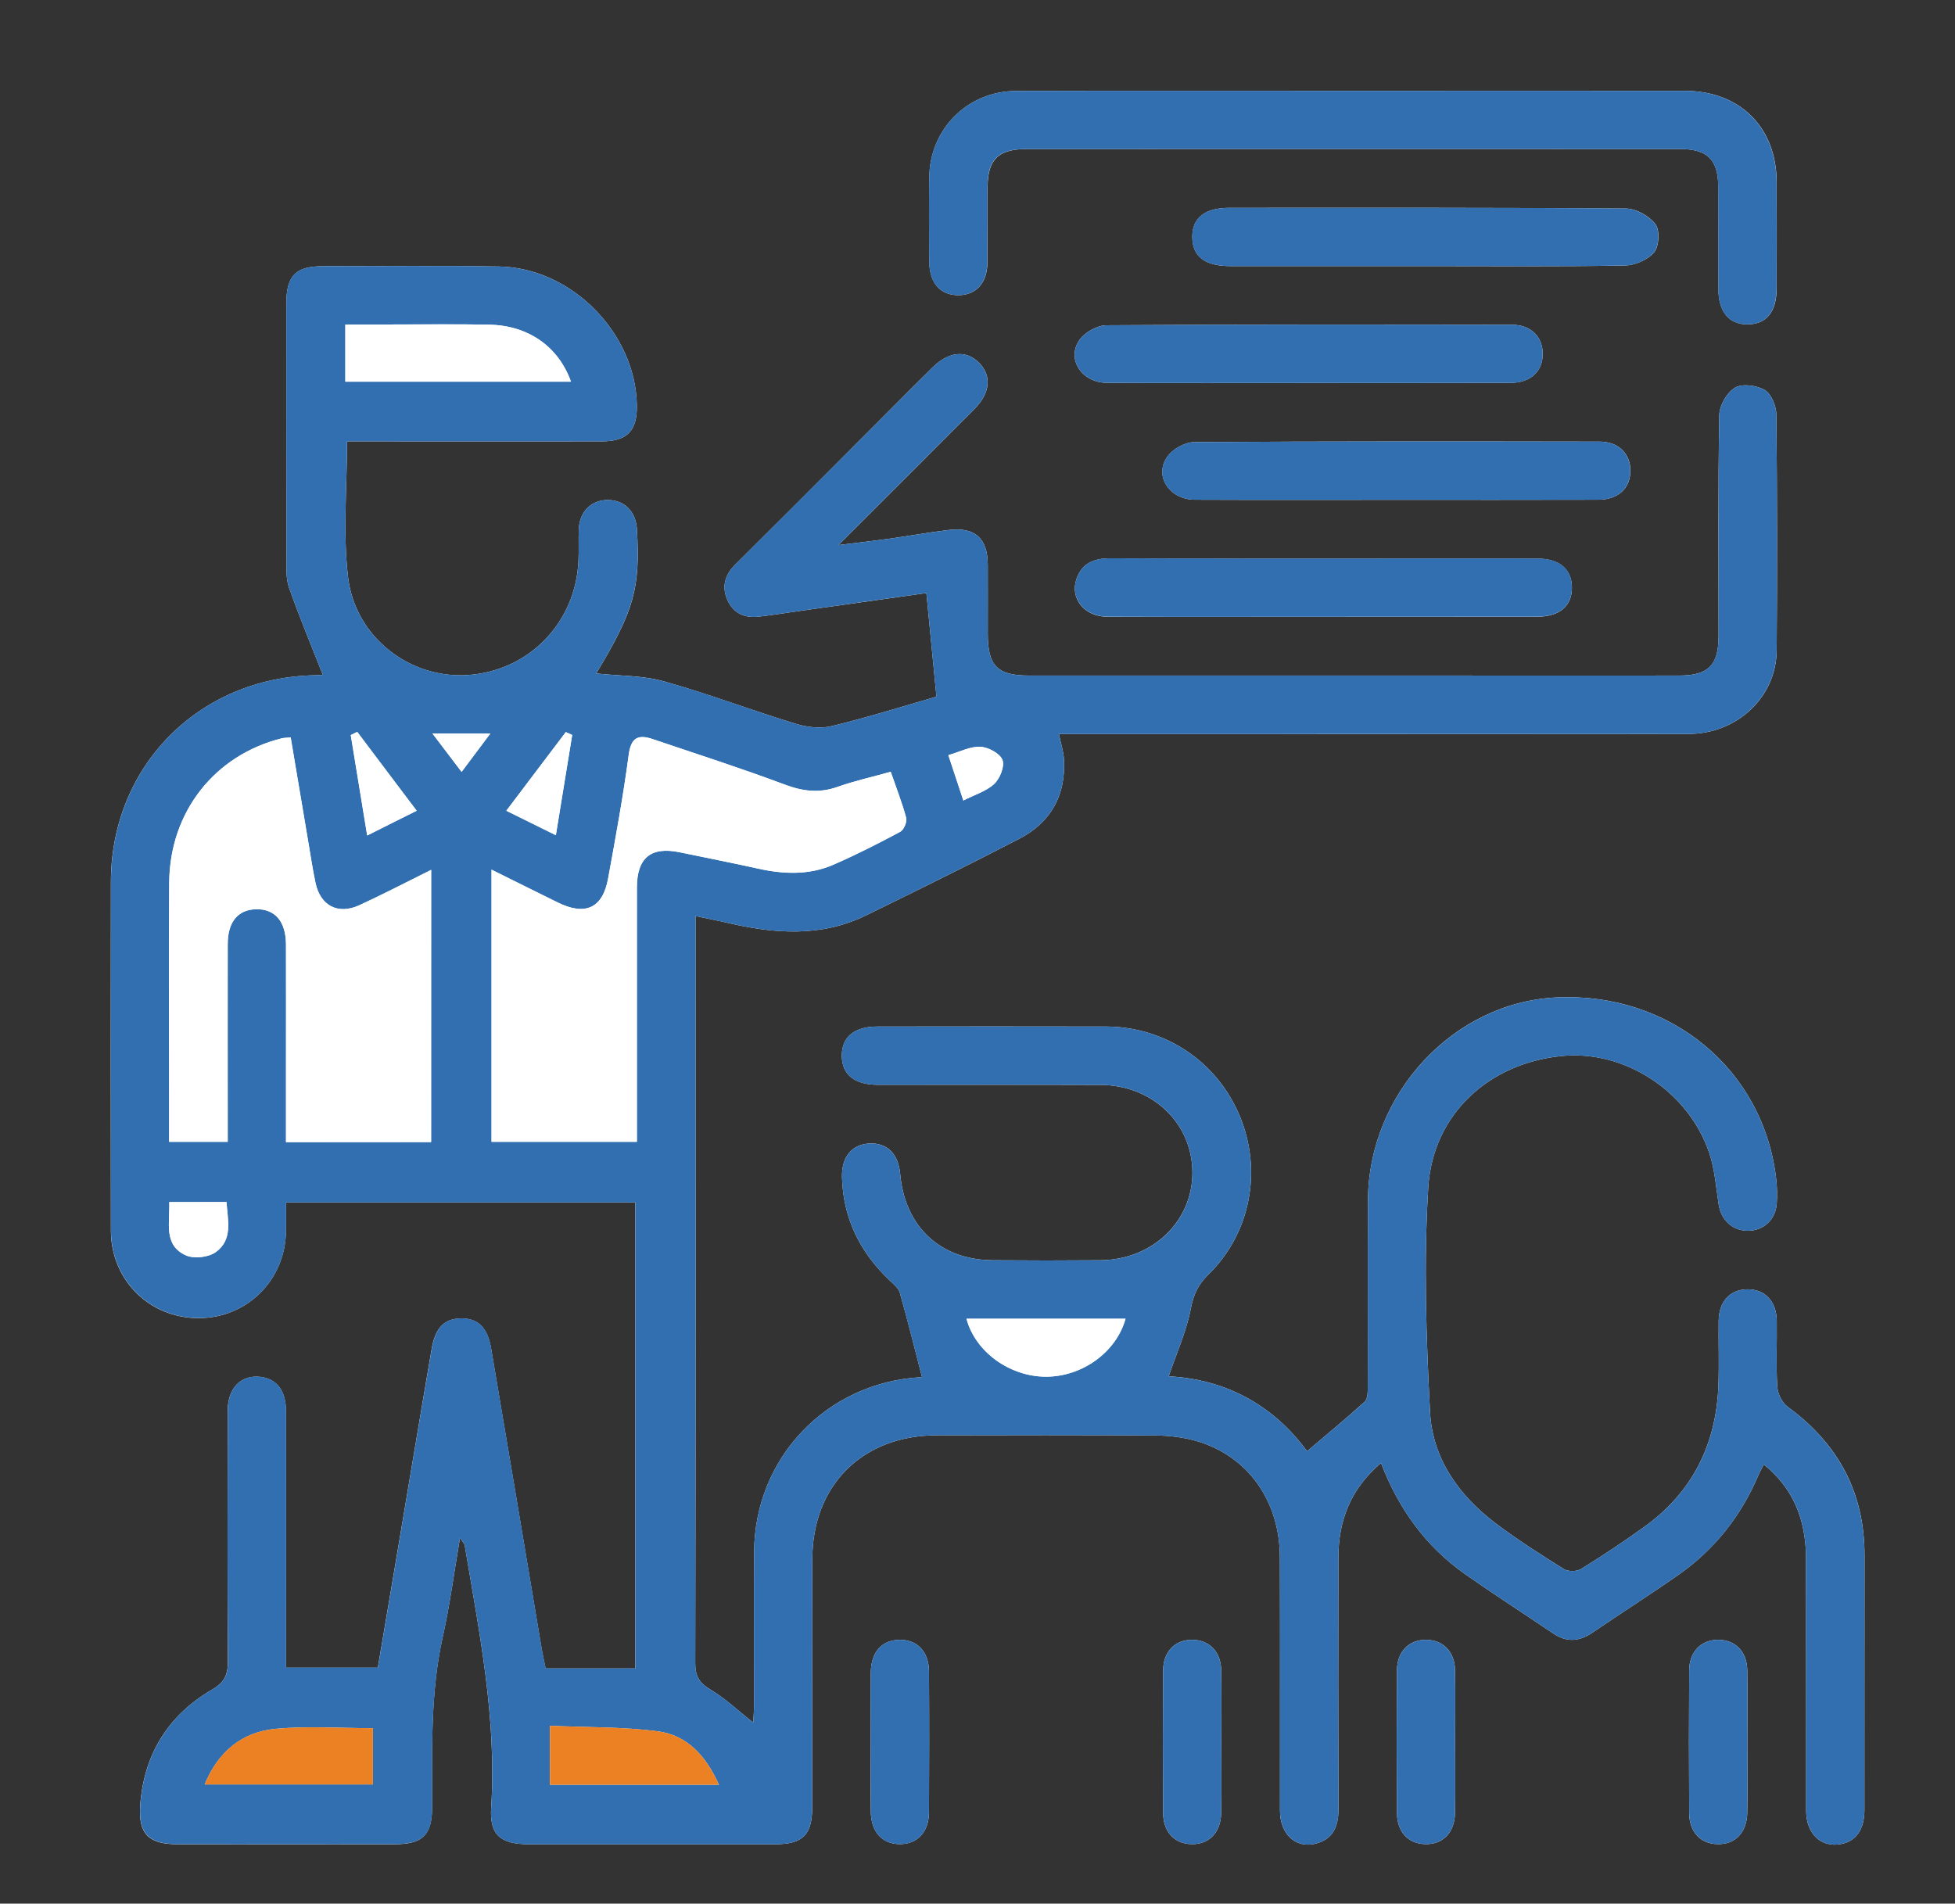<svg xmlns="http://www.w3.org/2000/svg" xmlns:xlink="http://www.w3.org/1999/xlink" id="Layer_1" x="0px" y="0px" viewBox="0 0 196.22 191.08" style="enable-background:new 0 0 196.22 191.08;" xml:space="preserve"><rect x="0" y="0" width="196.22" height="191.08" fill="#333333" stroke="none"/><style type="text/css">	.st0{fill:#646969;}	.st1{fill:#326FB1;}	.st2{fill-rule:evenodd;clip-rule:evenodd;fill:#FFFFFF;}	.st3{fill-rule:evenodd;clip-rule:evenodd;fill:#676868;}	.st4{fill-rule:evenodd;clip-rule:evenodd;fill:#EB8123;}	.st5{fill:#FFFFFF;}	.st6{fill:#EB8123;}</style><g>	<g>		<g>			<path class="st0" d="M-382.14-160.31h3.79c0.4,0,0.8,0.05,1.18,0.16c0.38,0.1,0.72,0.28,1.01,0.53c0.29,0.25,0.53,0.57,0.71,0.98    c0.18,0.4,0.27,0.9,0.27,1.5c0,0.28-0.04,0.55-0.12,0.83c-0.08,0.28-0.2,0.53-0.35,0.76c-0.15,0.23-0.34,0.43-0.57,0.61    c-0.22,0.17-0.47,0.3-0.75,0.38v0.04c0.76,0.18,1.31,0.55,1.66,1.09c0.35,0.54,0.52,1.19,0.52,1.95c0,1.26-0.34,2.16-1.03,2.71    c-0.69,0.55-1.67,0.82-2.97,0.82h-3.35V-160.31z M-380.59-154.99h1.75c0.16,0,0.36-0.02,0.6-0.05c0.23-0.04,0.47-0.12,0.69-0.26    c0.22-0.14,0.41-0.35,0.57-0.62c0.16-0.28,0.23-0.65,0.23-1.12c0-0.66-0.16-1.16-0.49-1.5s-0.87-0.52-1.63-0.52h-1.71V-154.99z     M-380.59-149.22h2.07c0.4,0,0.74-0.06,1.02-0.19c0.28-0.13,0.5-0.29,0.67-0.5c0.17-0.21,0.29-0.45,0.36-0.73    c0.07-0.28,0.11-0.56,0.11-0.86c0-0.43-0.06-0.79-0.19-1.08c-0.13-0.29-0.3-0.53-0.52-0.73c-0.22-0.19-0.48-0.33-0.77-0.41    c-0.29-0.09-0.61-0.13-0.94-0.13h-1.82V-149.22z"></path>			<path class="st0" d="M-366.41-147.97h-1.38v-1.09h-0.03c-0.2,0.42-0.51,0.75-0.93,0.98c-0.43,0.23-0.86,0.35-1.31,0.35    c-0.61,0-1.08-0.1-1.41-0.3c-0.33-0.2-0.57-0.45-0.73-0.75s-0.25-0.62-0.27-0.96c-0.02-0.34-0.03-0.65-0.03-0.93v-6.57h1.45v6.4    c0,0.17,0.01,0.37,0.03,0.59c0.02,0.22,0.07,0.42,0.16,0.61c0.09,0.19,0.23,0.35,0.41,0.48c0.18,0.13,0.43,0.19,0.77,0.19    c0.2,0,0.4-0.04,0.61-0.11c0.21-0.07,0.41-0.18,0.6-0.33c0.19-0.15,0.33-0.34,0.45-0.58c0.11-0.23,0.17-0.52,0.17-0.86v-6.4h1.45    V-147.97z"></path>			<path class="st0" d="M-363.72-160.31h1.45v1.66h-1.45V-160.31z M-363.72-157.24h1.45v9.27h-1.45V-157.24z"></path>			<path class="st0" d="M-359.48-160.31h1.45v12.34h-1.45V-160.31z"></path>			<path class="st0" d="M-349.23-147.97h-1.38v-1.14h-0.03c-0.05,0.17-0.13,0.34-0.25,0.51s-0.27,0.31-0.45,0.44    c-0.18,0.13-0.38,0.23-0.6,0.31c-0.22,0.08-0.46,0.12-0.71,0.12c-0.55,0-1.02-0.12-1.4-0.35c-0.38-0.23-0.69-0.57-0.93-0.99    c-0.24-0.43-0.42-0.94-0.53-1.54c-0.11-0.6-0.16-1.26-0.16-1.99c0-0.49,0.03-1.01,0.09-1.58c0.06-0.57,0.19-1.1,0.39-1.58    c0.2-0.48,0.5-0.89,0.88-1.22c0.38-0.33,0.91-0.49,1.56-0.49c0.41,0,0.82,0.11,1.21,0.35c0.39,0.23,0.67,0.55,0.83,0.95h0.04    v-4.13h1.45V-147.97z M-354.12-152.6c0,0.55,0.03,1.05,0.08,1.5c0.05,0.45,0.14,0.83,0.26,1.14c0.13,0.31,0.3,0.55,0.51,0.73    c0.22,0.17,0.49,0.26,0.82,0.26c0.39,0,0.7-0.09,0.95-0.27c0.25-0.18,0.43-0.43,0.57-0.75c0.13-0.32,0.22-0.7,0.26-1.15    c0.05-0.44,0.07-0.93,0.07-1.46c0-0.45-0.02-0.89-0.07-1.32c-0.05-0.43-0.14-0.82-0.27-1.17c-0.14-0.35-0.32-0.62-0.56-0.83    c-0.24-0.21-0.55-0.31-0.94-0.31c-0.33,0-0.61,0.09-0.82,0.26c-0.22,0.17-0.39,0.41-0.51,0.72c-0.13,0.31-0.21,0.69-0.26,1.14    C-354.1-153.66-354.12-153.16-354.12-152.6z"></path>			<path class="st0" d="M-346.53-160.31h1.45v1.66h-1.45V-160.31z M-346.53-157.24h1.45v9.27h-1.45V-157.24z"></path>			<path class="st0" d="M-342.39-157.24h1.38v1.09h0.03c0.2-0.43,0.51-0.76,0.93-0.99c0.43-0.23,0.86-0.35,1.31-0.35    c0.61,0,1.08,0.1,1.41,0.3c0.33,0.2,0.57,0.45,0.73,0.75s0.24,0.62,0.27,0.96c0.02,0.34,0.03,0.65,0.03,0.93v6.57h-1.45v-6.4    c0-0.17-0.01-0.37-0.03-0.59c-0.02-0.22-0.07-0.42-0.16-0.61c-0.09-0.19-0.23-0.35-0.41-0.48c-0.19-0.13-0.44-0.19-0.76-0.19    c-0.2,0-0.4,0.03-0.61,0.1c-0.21,0.07-0.41,0.18-0.6,0.33c-0.19,0.15-0.33,0.34-0.45,0.58c-0.11,0.23-0.17,0.52-0.17,0.86v6.4    h-1.45V-157.24z"></path>			<path class="st0" d="M-327.57-148.56c0,0.69-0.08,1.28-0.23,1.76c-0.16,0.48-0.37,0.87-0.65,1.17c-0.28,0.3-0.61,0.52-0.99,0.65    c-0.39,0.13-0.81,0.2-1.27,0.2c-0.14,0-0.37-0.01-0.68-0.03c-0.32-0.02-0.64-0.11-0.97-0.25c-0.33-0.15-0.63-0.38-0.9-0.69    c-0.27-0.32-0.44-0.76-0.49-1.34h1.45c0.04,0.43,0.2,0.73,0.48,0.91c0.29,0.18,0.62,0.27,1,0.27c0.46,0,0.81-0.08,1.06-0.23    c0.25-0.16,0.43-0.34,0.54-0.56c0.11-0.22,0.17-0.45,0.18-0.68c0.01-0.24,0.02-0.43,0.02-0.6v-1.21h-0.04    c-0.16,0.39-0.43,0.7-0.82,0.92c-0.39,0.22-0.81,0.33-1.27,0.33c-0.45,0-0.83-0.09-1.15-0.26c-0.32-0.17-0.58-0.4-0.79-0.68    c-0.21-0.28-0.38-0.58-0.5-0.92c-0.12-0.34-0.21-0.68-0.28-1.03c-0.06-0.35-0.1-0.67-0.12-0.98c-0.02-0.31-0.03-0.56-0.03-0.77    c0-0.62,0.05-1.23,0.14-1.82c0.09-0.59,0.26-1.11,0.49-1.57c0.24-0.45,0.55-0.82,0.93-1.09c0.39-0.27,0.87-0.41,1.46-0.41    c0.25,0,0.49,0.04,0.72,0.12c0.22,0.08,0.42,0.18,0.6,0.31c0.17,0.13,0.32,0.28,0.44,0.45c0.12,0.17,0.2,0.35,0.25,0.54h0.03    v-1.18h1.38V-148.56z M-330.79-156.23c-0.33,0-0.61,0.09-0.82,0.26c-0.22,0.17-0.39,0.41-0.51,0.72    c-0.13,0.31-0.21,0.69-0.26,1.14c-0.05,0.45-0.08,0.95-0.08,1.5c0,0.38,0.02,0.77,0.06,1.17c0.04,0.4,0.12,0.76,0.23,1.09    c0.11,0.33,0.28,0.6,0.5,0.81c0.22,0.21,0.51,0.32,0.87,0.32c0.39,0,0.7-0.09,0.95-0.26c0.24-0.17,0.44-0.41,0.57-0.72    c0.14-0.31,0.23-0.66,0.27-1.08c0.05-0.41,0.07-0.86,0.07-1.33c0-0.45-0.02-0.89-0.07-1.32c-0.05-0.43-0.14-0.82-0.27-1.17    c-0.14-0.35-0.32-0.62-0.56-0.83C-330.08-156.13-330.4-156.23-330.79-156.23z"></path>			<path class="st0" d="M-321.73-160.31h1.68l2.37,5.77l2.49-5.77h1.56l-3.27,7.5v4.84h-1.56v-4.84L-321.73-160.31z"></path>			<path class="st0" d="M-313.8-152.6c0-0.66,0.05-1.28,0.15-1.87c0.1-0.59,0.27-1.1,0.52-1.54c0.25-0.45,0.59-0.8,1.02-1.06    c0.43-0.26,0.98-0.4,1.65-0.4c0.67,0,1.22,0.13,1.65,0.4c0.43,0.26,0.77,0.62,1.02,1.06c0.25,0.44,0.42,0.96,0.52,1.54    c0.1,0.59,0.15,1.21,0.15,1.87c0,0.66-0.05,1.28-0.15,1.87c-0.1,0.59-0.27,1.1-0.53,1.55c-0.25,0.44-0.59,0.8-1.02,1.06    c-0.43,0.26-0.98,0.4-1.64,0.4c-0.67,0-1.22-0.13-1.65-0.4c-0.43-0.26-0.77-0.62-1.02-1.06c-0.25-0.45-0.42-0.96-0.52-1.55    C-313.75-151.32-313.8-151.95-313.8-152.6z M-310.49-148.87c0.37,0,0.68-0.1,0.92-0.3c0.24-0.2,0.42-0.47,0.56-0.81    c0.13-0.34,0.23-0.73,0.27-1.18c0.04-0.45,0.07-0.93,0.07-1.43c0-0.5-0.02-0.97-0.07-1.43c-0.05-0.46-0.13-0.85-0.26-1.19    c-0.13-0.34-0.31-0.61-0.55-0.81c-0.24-0.2-0.55-0.3-0.93-0.3c-0.36,0-0.66,0.1-0.88,0.3c-0.22,0.2-0.4,0.47-0.53,0.81    c-0.13,0.34-0.22,0.74-0.26,1.19c-0.04,0.45-0.07,0.93-0.07,1.43c0,0.51,0.02,0.98,0.07,1.43c0.05,0.45,0.13,0.84,0.26,1.18    c0.12,0.34,0.3,0.61,0.53,0.81C-311.15-148.97-310.85-148.87-310.49-148.87z"></path>			<path class="st0" d="M-298.86-147.97h-1.38v-1.09h-0.04c-0.19,0.42-0.51,0.75-0.93,0.98c-0.43,0.23-0.86,0.35-1.32,0.35    c-0.61,0-1.08-0.1-1.41-0.3c-0.33-0.2-0.57-0.45-0.73-0.75c-0.16-0.3-0.25-0.62-0.27-0.96c-0.02-0.34-0.04-0.65-0.04-0.93v-6.57    h1.45v6.4c0,0.17,0.01,0.37,0.03,0.59c0.02,0.22,0.07,0.42,0.16,0.61c0.09,0.19,0.23,0.35,0.41,0.48s0.43,0.19,0.77,0.19    c0.19,0,0.4-0.04,0.61-0.11c0.21-0.07,0.41-0.18,0.6-0.33c0.18-0.15,0.33-0.34,0.45-0.58c0.12-0.23,0.17-0.52,0.17-0.86v-6.4    h1.45V-147.97z"></path>			<path class="st0" d="M-296.25-157.24h1.45v1.38h0.04c0.1-0.22,0.22-0.42,0.33-0.62c0.12-0.2,0.26-0.37,0.42-0.52    c0.16-0.15,0.34-0.27,0.55-0.35c0.2-0.09,0.43-0.13,0.7-0.13c0.29,0,0.5,0.04,0.64,0.1v1.42c-0.07-0.01-0.16-0.03-0.27-0.04    c-0.11-0.02-0.28-0.03-0.51-0.03c-0.18,0-0.39,0.04-0.61,0.13s-0.42,0.22-0.61,0.4c-0.19,0.18-0.35,0.41-0.49,0.68    c-0.13,0.28-0.2,0.61-0.2,0.99v5.86h-1.45V-157.24z"></path>			<path class="st0" d="M-285.52-160.31h1.56v11h4.98v1.35h-6.54V-160.31z"></path>			<path class="st0" d="M-275.94-152.43c0,0.36,0.01,0.74,0.02,1.16c0.02,0.42,0.08,0.8,0.2,1.16c0.11,0.36,0.28,0.65,0.52,0.89    c0.23,0.23,0.57,0.35,1.01,0.35c0.34,0,0.61-0.08,0.81-0.23c0.21-0.16,0.36-0.35,0.47-0.57c0.11-0.22,0.18-0.46,0.21-0.71    c0.04-0.25,0.05-0.46,0.05-0.63h1.49c0,0.24-0.04,0.55-0.13,0.93c-0.09,0.37-0.24,0.74-0.48,1.09c-0.23,0.35-0.55,0.65-0.95,0.9    c-0.4,0.25-0.92,0.37-1.56,0.37c-1.14,0-1.96-0.39-2.46-1.17c-0.5-0.78-0.75-1.98-0.75-3.58c0-0.58,0.04-1.16,0.11-1.75    c0.07-0.59,0.23-1.13,0.46-1.61c0.24-0.48,0.57-0.87,1-1.18c0.43-0.31,1-0.46,1.72-0.46c0.7,0,1.26,0.14,1.68,0.41    c0.42,0.28,0.73,0.63,0.93,1.06c0.21,0.43,0.34,0.91,0.4,1.44c0.06,0.53,0.09,1.05,0.09,1.54v0.59H-275.94z M-272.66-153.57v-0.5    c0-0.25-0.02-0.52-0.07-0.79c-0.05-0.27-0.13-0.52-0.25-0.73c-0.12-0.22-0.28-0.4-0.48-0.53c-0.21-0.14-0.46-0.21-0.78-0.21    c-0.37,0-0.67,0.1-0.89,0.3c-0.22,0.2-0.39,0.43-0.5,0.7c-0.11,0.27-0.18,0.53-0.22,0.8s-0.05,0.48-0.05,0.61v0.35H-272.66z"></path>			<path class="st0" d="M-269.03-154.44c0-1.05,0.24-1.82,0.73-2.31c0.48-0.49,1.28-0.73,2.38-0.73c0.7,0,1.25,0.09,1.63,0.28    c0.38,0.18,0.66,0.42,0.84,0.69c0.18,0.28,0.28,0.57,0.31,0.87c0.03,0.31,0.04,0.58,0.04,0.82v5.17c0,0.2,0.02,0.37,0.05,0.52    c0.04,0.15,0.17,0.22,0.4,0.22c0.09,0,0.16-0.01,0.22-0.02c0.05-0.02,0.09-0.04,0.13-0.06v1.04c-0.06,0.01-0.17,0.03-0.33,0.05    c-0.16,0.02-0.33,0.04-0.52,0.04c-0.14,0-0.28-0.01-0.42-0.02c-0.14-0.01-0.28-0.06-0.41-0.13c-0.13-0.08-0.24-0.19-0.33-0.35    c-0.09-0.16-0.13-0.39-0.15-0.69h-0.04c-0.23,0.41-0.55,0.74-0.96,0.98c-0.41,0.24-0.83,0.35-1.27,0.35    c-0.86,0-1.5-0.24-1.91-0.72c-0.41-0.49-0.61-1.14-0.61-1.97c0-0.66,0.14-1.2,0.42-1.63c0.28-0.43,0.72-0.74,1.32-0.92l1.95-0.59    c0.27-0.08,0.47-0.16,0.62-0.25c0.14-0.09,0.25-0.18,0.31-0.28c0.06-0.11,0.1-0.22,0.11-0.36c0.01-0.14,0.02-0.31,0.02-0.5    c0-0.91-0.5-1.37-1.49-1.37c-0.4,0-0.71,0.08-0.92,0.24c-0.21,0.15-0.37,0.33-0.47,0.54c-0.1,0.21-0.15,0.41-0.17,0.61    c-0.02,0.2-0.02,0.34-0.02,0.42v0.09H-269.03z M-264.55-153.02c-0.14,0.14-0.31,0.25-0.52,0.35c-0.21,0.09-0.43,0.18-0.67,0.25    c-0.23,0.08-0.46,0.15-0.69,0.22c-0.22,0.08-0.41,0.16-0.57,0.27c-0.23,0.15-0.4,0.33-0.52,0.55c-0.12,0.21-0.18,0.52-0.18,0.92    c0,0.48,0.09,0.87,0.28,1.16c0.19,0.29,0.53,0.43,1.02,0.43c0.24,0,0.47-0.05,0.69-0.14c0.22-0.09,0.42-0.22,0.59-0.38    c0.17-0.16,0.31-0.35,0.41-0.56c0.1-0.21,0.15-0.44,0.15-0.68V-153.02z"></path>			<path class="st0" d="M-254.32-147.97h-1.38v-1.14h-0.04c-0.05,0.17-0.13,0.34-0.25,0.51c-0.12,0.17-0.27,0.31-0.45,0.44    c-0.18,0.13-0.38,0.23-0.6,0.31c-0.22,0.08-0.45,0.12-0.71,0.12c-0.55,0-1.02-0.12-1.4-0.35c-0.38-0.23-0.69-0.57-0.93-0.99    c-0.24-0.43-0.42-0.94-0.53-1.54c-0.11-0.6-0.16-1.26-0.16-1.99c0-0.49,0.03-1.01,0.09-1.58c0.06-0.57,0.19-1.1,0.39-1.58    c0.2-0.48,0.49-0.89,0.88-1.22c0.39-0.33,0.91-0.49,1.56-0.49c0.42,0,0.82,0.11,1.21,0.35c0.39,0.23,0.67,0.55,0.83,0.95h0.03    v-4.13h1.45V-147.97z M-259.21-152.6c0,0.55,0.02,1.05,0.08,1.5c0.05,0.45,0.14,0.83,0.26,1.14c0.13,0.31,0.3,0.55,0.52,0.73    c0.22,0.17,0.49,0.26,0.82,0.26c0.39,0,0.7-0.09,0.95-0.27c0.24-0.18,0.43-0.43,0.56-0.75c0.13-0.32,0.22-0.7,0.26-1.15    c0.05-0.44,0.07-0.93,0.07-1.46c0-0.45-0.02-0.89-0.07-1.32c-0.05-0.43-0.14-0.82-0.27-1.17c-0.14-0.35-0.33-0.62-0.57-0.83    c-0.24-0.21-0.55-0.31-0.94-0.31c-0.33,0-0.61,0.09-0.82,0.26c-0.22,0.17-0.39,0.41-0.52,0.72c-0.12,0.31-0.21,0.69-0.26,1.14    C-259.18-153.66-259.21-153.16-259.21-152.6z"></path>			<path class="st0" d="M-250.46-152.43c0,0.36,0.01,0.74,0.02,1.16c0.02,0.42,0.08,0.8,0.19,1.16c0.11,0.36,0.29,0.65,0.52,0.89    c0.23,0.23,0.57,0.35,1.01,0.35c0.34,0,0.61-0.08,0.81-0.23c0.2-0.16,0.36-0.35,0.46-0.57c0.11-0.22,0.18-0.46,0.21-0.71    c0.03-0.25,0.05-0.46,0.05-0.63h1.49c0,0.24-0.04,0.55-0.13,0.93c-0.09,0.37-0.25,0.74-0.48,1.09c-0.23,0.35-0.55,0.65-0.95,0.9    c-0.4,0.25-0.92,0.37-1.56,0.37c-1.14,0-1.96-0.39-2.46-1.17c-0.5-0.78-0.75-1.98-0.75-3.58c0-0.58,0.04-1.16,0.11-1.75    c0.08-0.59,0.23-1.13,0.47-1.61c0.24-0.48,0.57-0.87,1-1.18c0.43-0.31,1-0.46,1.72-0.46c0.7,0,1.26,0.14,1.68,0.41    c0.41,0.28,0.73,0.63,0.93,1.06c0.21,0.43,0.34,0.91,0.4,1.44c0.06,0.53,0.09,1.05,0.09,1.54v0.59H-250.46z M-247.17-153.57v-0.5    c0-0.25-0.02-0.52-0.07-0.79c-0.04-0.27-0.13-0.52-0.24-0.73c-0.12-0.22-0.28-0.4-0.48-0.53c-0.2-0.14-0.46-0.21-0.78-0.21    c-0.37,0-0.67,0.1-0.89,0.3c-0.22,0.2-0.39,0.43-0.5,0.7c-0.11,0.27-0.19,0.53-0.22,0.8c-0.04,0.27-0.05,0.48-0.05,0.61v0.35    H-247.17z"></path>			<path class="st0" d="M-243.32-157.24h1.45v1.38h0.04c0.1-0.22,0.22-0.42,0.33-0.62c0.12-0.2,0.26-0.37,0.42-0.52    c0.16-0.15,0.34-0.27,0.55-0.35c0.2-0.09,0.43-0.13,0.7-0.13c0.29,0,0.5,0.04,0.64,0.1v1.42c-0.07-0.01-0.16-0.03-0.27-0.04    c-0.11-0.02-0.28-0.03-0.51-0.03c-0.18,0-0.39,0.04-0.61,0.13c-0.22,0.09-0.42,0.22-0.61,0.4c-0.19,0.18-0.35,0.41-0.49,0.68    c-0.13,0.28-0.2,0.61-0.2,0.99v5.86h-1.45V-157.24z"></path>			<path class="st0" d="M-233.52-154.52c0-0.59-0.09-1.04-0.28-1.35c-0.19-0.31-0.55-0.47-1.08-0.47c-0.12,0-0.26,0.02-0.43,0.04    c-0.17,0.03-0.34,0.09-0.49,0.18c-0.15,0.09-0.29,0.24-0.41,0.42c-0.12,0.19-0.17,0.45-0.17,0.77c0,0.28,0.06,0.5,0.2,0.68    c0.13,0.17,0.31,0.32,0.52,0.44s0.46,0.22,0.73,0.3c0.27,0.08,0.55,0.17,0.84,0.26c0.28,0.09,0.55,0.19,0.82,0.3    c0.27,0.11,0.51,0.26,0.72,0.45c0.21,0.19,0.39,0.43,0.52,0.73c0.13,0.29,0.2,0.67,0.2,1.13c0,0.48-0.08,0.91-0.22,1.27    c-0.15,0.36-0.36,0.66-0.62,0.91c-0.26,0.24-0.58,0.42-0.95,0.54c-0.37,0.12-0.76,0.18-1.19,0.18c-0.78,0-1.39-0.13-1.82-0.38    c-0.43-0.25-0.75-0.56-0.95-0.91c-0.2-0.35-0.32-0.71-0.36-1.08c-0.03-0.37-0.05-0.68-0.05-0.92h1.45c0,0.28,0.02,0.55,0.07,0.8    c0.05,0.26,0.13,0.49,0.26,0.69s0.3,0.36,0.53,0.48c0.22,0.12,0.52,0.17,0.87,0.17c0.11,0,0.26-0.02,0.43-0.05    c0.17-0.04,0.34-0.11,0.51-0.22c0.16-0.12,0.31-0.27,0.42-0.47c0.12-0.2,0.17-0.46,0.17-0.8c0-0.31-0.06-0.57-0.2-0.77    c-0.13-0.2-0.31-0.37-0.52-0.5c-0.21-0.13-0.46-0.25-0.73-0.34c-0.27-0.09-0.55-0.18-0.82-0.28s-0.55-0.19-0.83-0.3    c-0.28-0.11-0.52-0.26-0.73-0.44c-0.21-0.19-0.39-0.43-0.52-0.73c-0.13-0.3-0.2-0.69-0.2-1.16c0-0.43,0.08-0.8,0.23-1.12    c0.15-0.32,0.37-0.59,0.64-0.8c0.27-0.21,0.59-0.37,0.94-0.48c0.36-0.1,0.74-0.15,1.14-0.15c0.67,0,1.19,0.1,1.57,0.31    c0.38,0.21,0.66,0.46,0.85,0.76c0.18,0.3,0.29,0.62,0.33,0.96s0.06,0.65,0.06,0.92H-233.52z"></path>			<path class="st0" d="M-229.75-160.31h1.45v4.13h0.04c0.09-0.18,0.22-0.36,0.39-0.52c0.16-0.16,0.35-0.3,0.55-0.42    c0.2-0.11,0.42-0.21,0.64-0.27s0.44-0.09,0.65-0.09c0.6,0,1.06,0.1,1.38,0.3c0.32,0.2,0.56,0.45,0.71,0.75    c0.15,0.3,0.23,0.62,0.26,0.96c0.02,0.34,0.03,0.65,0.03,0.93v6.57h-1.45v-6.4c0-0.17-0.01-0.37-0.03-0.59    c-0.02-0.22-0.07-0.42-0.16-0.61c-0.09-0.19-0.23-0.35-0.41-0.48c-0.18-0.13-0.44-0.19-0.76-0.19c-0.19,0-0.4,0.03-0.61,0.1    c-0.21,0.07-0.41,0.18-0.6,0.33c-0.18,0.15-0.33,0.34-0.45,0.58c-0.12,0.23-0.17,0.52-0.17,0.86v6.4h-1.45V-160.31z"></path>			<path class="st0" d="M-220.95-160.31h1.45v1.66h-1.45V-160.31z M-220.95-157.24h1.45v9.27h-1.45V-157.24z"></path>			<path class="st0" d="M-216.81-157.24h1.38v1.14h0.04c0.05-0.17,0.13-0.34,0.25-0.51c0.12-0.17,0.27-0.31,0.45-0.44    c0.18-0.13,0.38-0.23,0.6-0.31c0.22-0.08,0.45-0.12,0.71-0.12c0.55,0,1.02,0.11,1.4,0.35c0.38,0.23,0.69,0.55,0.93,0.97    c0.24,0.42,0.42,0.91,0.53,1.49c0.11,0.58,0.16,1.21,0.16,1.9c0,0.53-0.05,1.09-0.14,1.67c-0.09,0.59-0.25,1.13-0.48,1.63    c-0.22,0.5-0.53,0.92-0.93,1.25c-0.39,0.33-0.89,0.49-1.49,0.49c-0.42,0-0.8-0.11-1.16-0.35c-0.36-0.23-0.62-0.55-0.78-0.95    h-0.04v4.1h-1.45V-157.24z M-215.44-152.6c0,0.45,0.02,0.89,0.07,1.32s0.14,0.82,0.27,1.17c0.14,0.35,0.32,0.62,0.56,0.83    c0.24,0.21,0.55,0.31,0.94,0.31c0.33,0,0.61-0.09,0.82-0.26c0.22-0.17,0.39-0.42,0.51-0.75c0.13-0.32,0.21-0.72,0.26-1.19    c0.05-0.47,0.08-1.01,0.08-1.61c0-0.51-0.03-0.98-0.08-1.4s-0.14-0.79-0.26-1.1c-0.12-0.31-0.3-0.54-0.51-0.71    c-0.22-0.16-0.49-0.25-0.82-0.25c-0.4,0-0.72,0.09-0.96,0.27c-0.24,0.18-0.42,0.43-0.56,0.75c-0.13,0.32-0.22,0.71-0.26,1.15    S-215.44-153.13-215.44-152.6z"></path>			<path class="st0" d="M-203.03-160.31h3.3c0.96,0,1.72,0.16,2.29,0.48c0.57,0.32,1,0.76,1.3,1.32c0.3,0.56,0.5,1.21,0.59,1.96    c0.09,0.75,0.14,1.55,0.14,2.4c0,0.78-0.06,1.54-0.17,2.28c-0.12,0.74-0.33,1.39-0.64,1.97c-0.31,0.58-0.74,1.04-1.28,1.39    c-0.54,0.35-1.23,0.53-2.07,0.53h-3.46V-160.31z M-201.47-149.22h1.59c0.66,0,1.18-0.15,1.57-0.46c0.38-0.31,0.68-0.69,0.88-1.17    c0.2-0.47,0.33-1,0.39-1.58c0.06-0.58,0.09-1.15,0.09-1.7c0-0.6-0.02-1.19-0.07-1.78c-0.05-0.59-0.16-1.12-0.35-1.58    c-0.19-0.47-0.48-0.85-0.87-1.14c-0.39-0.29-0.93-0.44-1.63-0.44h-1.59V-149.22z"></path>			<path class="st0" d="M-192.83-160.31h1.45v1.66h-1.45V-160.31z M-192.83-157.24h1.45v9.27h-1.45V-157.24z"></path>			<path class="st0" d="M-188.25-156.09h-1.35v-1.14h1.35v-1.09c0-0.7,0.16-1.23,0.48-1.59c0.32-0.36,0.83-0.53,1.53-0.53h1.06v1.25    h-0.68c-0.31,0-0.55,0.06-0.7,0.2c-0.16,0.13-0.24,0.36-0.24,0.68v1.09h1.59v1.14h-1.59v8.12h-1.45V-156.09z"></path>			<path class="st0" d="M-183.07-156.09h-1.35v-1.14h1.35v-1.09c0-0.7,0.16-1.23,0.48-1.59c0.32-0.36,0.83-0.53,1.53-0.53h1.05v1.25    h-0.68c-0.31,0-0.54,0.06-0.7,0.2c-0.15,0.13-0.23,0.36-0.23,0.68v1.09h1.59v1.14h-1.59v8.12h-1.45V-156.09z"></path>			<path class="st0" d="M-177.07-152.43c0,0.36,0.01,0.74,0.02,1.16c0.02,0.42,0.08,0.8,0.2,1.16c0.11,0.36,0.28,0.65,0.52,0.89    c0.23,0.23,0.57,0.35,1.01,0.35c0.34,0,0.61-0.08,0.81-0.23c0.21-0.16,0.36-0.35,0.47-0.57c0.11-0.22,0.18-0.46,0.21-0.71    c0.04-0.25,0.05-0.46,0.05-0.63h1.49c0,0.24-0.04,0.55-0.13,0.93c-0.09,0.37-0.24,0.74-0.48,1.09c-0.23,0.35-0.55,0.65-0.95,0.9    c-0.4,0.25-0.92,0.37-1.56,0.37c-1.14,0-1.96-0.39-2.46-1.17c-0.5-0.78-0.75-1.98-0.75-3.58c0-0.58,0.04-1.16,0.11-1.75    c0.07-0.59,0.23-1.13,0.46-1.61c0.24-0.48,0.57-0.87,1-1.18c0.43-0.31,1-0.46,1.72-0.46c0.7,0,1.26,0.14,1.68,0.41    c0.42,0.28,0.73,0.63,0.93,1.06c0.21,0.43,0.34,0.91,0.4,1.44c0.06,0.53,0.09,1.05,0.09,1.54v0.59H-177.07z M-173.78-153.57v-0.5    c0-0.25-0.02-0.52-0.07-0.79c-0.05-0.27-0.13-0.52-0.25-0.73c-0.12-0.22-0.28-0.4-0.48-0.53c-0.21-0.14-0.46-0.21-0.78-0.21    c-0.37,0-0.67,0.1-0.89,0.3c-0.22,0.2-0.39,0.43-0.5,0.7c-0.11,0.27-0.18,0.53-0.22,0.8s-0.05,0.48-0.05,0.61v0.35H-173.78z"></path>			<path class="st0" d="M-169.93-157.24h1.45v1.38h0.04c0.1-0.22,0.22-0.42,0.33-0.62c0.12-0.2,0.26-0.37,0.42-0.52    c0.16-0.15,0.34-0.27,0.55-0.35c0.2-0.09,0.43-0.13,0.7-0.13c0.29,0,0.5,0.04,0.64,0.1v1.42c-0.07-0.01-0.16-0.03-0.27-0.04    c-0.11-0.02-0.28-0.03-0.51-0.03c-0.18,0-0.39,0.04-0.6,0.13c-0.22,0.09-0.42,0.22-0.61,0.4c-0.19,0.18-0.35,0.41-0.49,0.68    c-0.13,0.28-0.2,0.61-0.2,0.99v5.86h-1.45V-157.24z"></path>			<path class="st0" d="M-162.86-152.43c0,0.36,0.01,0.74,0.02,1.16c0.02,0.42,0.08,0.8,0.2,1.16c0.11,0.36,0.28,0.65,0.52,0.89    c0.23,0.23,0.57,0.35,1.01,0.35c0.34,0,0.61-0.08,0.81-0.23c0.21-0.16,0.36-0.35,0.47-0.57c0.11-0.22,0.18-0.46,0.21-0.71    c0.04-0.25,0.05-0.46,0.05-0.63h1.49c0,0.24-0.04,0.55-0.13,0.93c-0.09,0.37-0.24,0.74-0.48,1.09c-0.23,0.35-0.55,0.65-0.95,0.9    c-0.4,0.25-0.92,0.37-1.56,0.37c-1.14,0-1.96-0.39-2.46-1.17c-0.5-0.78-0.75-1.98-0.75-3.58c0-0.58,0.04-1.16,0.11-1.75    c0.07-0.59,0.23-1.13,0.46-1.61c0.24-0.48,0.57-0.87,1-1.18c0.43-0.31,1-0.46,1.72-0.46c0.7,0,1.26,0.14,1.68,0.41    c0.42,0.28,0.73,0.63,0.93,1.06c0.21,0.43,0.34,0.91,0.4,1.44c0.06,0.53,0.09,1.05,0.09,1.54v0.59H-162.86z M-159.57-153.57v-0.5    c0-0.25-0.02-0.52-0.07-0.79c-0.05-0.27-0.13-0.52-0.25-0.73c-0.12-0.22-0.28-0.4-0.48-0.53c-0.21-0.14-0.46-0.21-0.78-0.21    c-0.37,0-0.67,0.1-0.89,0.3c-0.22,0.2-0.39,0.43-0.5,0.7c-0.11,0.27-0.18,0.53-0.22,0.8c-0.04,0.27-0.05,0.48-0.05,0.61v0.35    H-159.57z"></path>			<path class="st0" d="M-155.72-157.24h1.38v1.09h0.04c0.19-0.43,0.51-0.76,0.93-0.99c0.43-0.23,0.86-0.35,1.32-0.35    c0.61,0,1.08,0.1,1.41,0.3c0.33,0.2,0.57,0.45,0.73,0.75c0.16,0.3,0.25,0.62,0.27,0.96c0.02,0.34,0.04,0.65,0.04,0.93v6.57h-1.45    v-6.4c0-0.17-0.01-0.37-0.02-0.59c-0.02-0.22-0.07-0.42-0.16-0.61c-0.09-0.19-0.23-0.35-0.42-0.48    c-0.18-0.13-0.44-0.19-0.76-0.19c-0.2,0-0.4,0.03-0.61,0.1c-0.21,0.07-0.41,0.18-0.6,0.33c-0.19,0.15-0.33,0.34-0.45,0.58    c-0.11,0.23-0.17,0.52-0.17,0.86v6.4h-1.45V-157.24z"></path>			<path class="st0" d="M-146.57-159.93h1.45v2.7h1.61v1.14h-1.61v5.94c0,0.37,0.06,0.63,0.19,0.8c0.13,0.16,0.38,0.24,0.76,0.24    c0.16,0,0.29-0.01,0.38-0.02c0.09-0.01,0.18-0.02,0.26-0.04v1.19c-0.09,0.02-0.23,0.05-0.43,0.07c-0.19,0.02-0.44,0.04-0.74,0.04    c-0.38,0-0.69-0.04-0.93-0.11c-0.24-0.08-0.43-0.19-0.57-0.35c-0.14-0.16-0.23-0.35-0.28-0.58c-0.05-0.23-0.08-0.49-0.08-0.79    v-6.4h-1.35v-1.14h1.35V-159.93z"></path>			<path class="st0" d="M-141.74-160.31h1.45v1.66h-1.45V-160.31z M-141.74-157.24h1.45v9.27h-1.45V-157.24z"></path>			<path class="st0" d="M-137.81-154.44c0-1.05,0.24-1.82,0.73-2.31c0.48-0.49,1.28-0.73,2.38-0.73c0.7,0,1.25,0.09,1.63,0.28    c0.38,0.18,0.66,0.42,0.84,0.69c0.18,0.28,0.28,0.57,0.31,0.87c0.03,0.31,0.04,0.58,0.04,0.82v5.17c0,0.2,0.02,0.37,0.05,0.52    c0.04,0.15,0.17,0.22,0.4,0.22c0.09,0,0.16-0.01,0.22-0.02c0.05-0.02,0.09-0.04,0.13-0.06v1.04c-0.06,0.01-0.17,0.03-0.33,0.05    c-0.16,0.02-0.33,0.04-0.52,0.04c-0.14,0-0.28-0.01-0.42-0.02c-0.14-0.01-0.28-0.06-0.41-0.13c-0.13-0.08-0.24-0.19-0.33-0.35    c-0.09-0.16-0.13-0.39-0.15-0.69h-0.03c-0.23,0.41-0.55,0.74-0.96,0.98c-0.41,0.24-0.83,0.35-1.27,0.35    c-0.86,0-1.5-0.24-1.91-0.72c-0.41-0.49-0.61-1.14-0.61-1.97c0-0.66,0.14-1.2,0.42-1.63c0.28-0.43,0.72-0.74,1.32-0.92l1.95-0.59    c0.27-0.08,0.47-0.16,0.62-0.25c0.14-0.09,0.25-0.18,0.31-0.28c0.06-0.11,0.1-0.22,0.11-0.36c0.01-0.14,0.02-0.31,0.02-0.5    c0-0.91-0.5-1.37-1.49-1.37c-0.4,0-0.71,0.08-0.92,0.24c-0.21,0.15-0.37,0.33-0.47,0.54c-0.1,0.21-0.15,0.41-0.17,0.61    c-0.02,0.2-0.02,0.34-0.02,0.42v0.09H-137.81z M-133.33-153.02c-0.14,0.14-0.31,0.25-0.52,0.35c-0.21,0.09-0.43,0.18-0.67,0.25    c-0.24,0.08-0.46,0.15-0.69,0.22c-0.22,0.08-0.41,0.16-0.57,0.27c-0.23,0.15-0.4,0.33-0.52,0.55c-0.12,0.21-0.18,0.52-0.18,0.92    c0,0.48,0.09,0.87,0.28,1.16c0.19,0.29,0.53,0.43,1.02,0.43c0.24,0,0.47-0.05,0.69-0.14c0.22-0.09,0.42-0.22,0.59-0.38    c0.17-0.16,0.31-0.35,0.41-0.56s0.15-0.44,0.15-0.68V-153.02z"></path>			<path class="st0" d="M-128.6-159.93h1.45v2.7h1.61v1.14h-1.61v5.94c0,0.37,0.06,0.63,0.19,0.8c0.13,0.16,0.38,0.24,0.76,0.24    c0.16,0,0.29-0.01,0.38-0.02c0.09-0.01,0.18-0.02,0.26-0.04v1.19c-0.09,0.02-0.24,0.05-0.43,0.07c-0.2,0.02-0.45,0.04-0.75,0.04    c-0.38,0-0.69-0.04-0.93-0.11c-0.24-0.08-0.43-0.19-0.57-0.35c-0.14-0.16-0.23-0.35-0.29-0.58c-0.05-0.23-0.08-0.49-0.08-0.79    v-6.4h-1.35v-1.14h1.35V-159.93z"></path>			<path class="st0" d="M-124.29-152.6c0-0.66,0.05-1.28,0.15-1.87c0.1-0.59,0.27-1.1,0.52-1.54c0.25-0.45,0.59-0.8,1.02-1.06    c0.43-0.26,0.98-0.4,1.65-0.4c0.67,0,1.22,0.13,1.65,0.4c0.43,0.26,0.77,0.62,1.02,1.06c0.25,0.44,0.42,0.96,0.52,1.54    c0.1,0.59,0.15,1.21,0.15,1.87c0,0.66-0.05,1.28-0.15,1.87c-0.1,0.59-0.28,1.1-0.53,1.55c-0.25,0.44-0.59,0.8-1.02,1.06    c-0.43,0.26-0.98,0.4-1.64,0.4c-0.67,0-1.22-0.13-1.65-0.4c-0.43-0.26-0.77-0.62-1.02-1.06c-0.25-0.45-0.42-0.96-0.52-1.55    C-124.24-151.32-124.29-151.95-124.29-152.6z M-120.99-148.87c0.38,0,0.68-0.1,0.92-0.3c0.24-0.2,0.42-0.47,0.56-0.81    c0.14-0.34,0.22-0.73,0.27-1.18c0.05-0.45,0.07-0.93,0.07-1.43c0-0.5-0.02-0.97-0.07-1.43c-0.05-0.46-0.13-0.85-0.26-1.19    c-0.13-0.34-0.31-0.61-0.55-0.81c-0.24-0.2-0.55-0.3-0.93-0.3c-0.36,0-0.65,0.1-0.88,0.3c-0.23,0.2-0.41,0.47-0.53,0.81    c-0.13,0.34-0.22,0.74-0.26,1.19c-0.05,0.45-0.07,0.93-0.07,1.43c0,0.51,0.02,0.98,0.07,1.43c0.05,0.45,0.13,0.84,0.25,1.18    c0.12,0.34,0.3,0.61,0.53,0.81S-121.35-148.87-120.99-148.87z"></path>			<path class="st0" d="M-115.46-157.24h1.45v1.38h0.03c0.1-0.22,0.22-0.42,0.33-0.62c0.12-0.2,0.26-0.37,0.42-0.52    c0.16-0.15,0.34-0.27,0.55-0.35c0.2-0.09,0.43-0.13,0.7-0.13c0.29,0,0.5,0.04,0.64,0.1v1.42c-0.07-0.01-0.16-0.03-0.27-0.04    c-0.11-0.02-0.28-0.03-0.51-0.03c-0.18,0-0.39,0.04-0.61,0.13c-0.22,0.09-0.42,0.22-0.61,0.4c-0.19,0.18-0.35,0.41-0.49,0.68    c-0.13,0.28-0.2,0.61-0.2,0.99v5.86h-1.45V-157.24z"></path>			<path class="st0" d="M-105.66-154.52c0-0.59-0.09-1.04-0.29-1.35c-0.19-0.31-0.55-0.47-1.08-0.47c-0.12,0-0.26,0.02-0.43,0.04    c-0.17,0.03-0.34,0.09-0.49,0.18c-0.16,0.09-0.29,0.24-0.41,0.42c-0.11,0.19-0.17,0.45-0.17,0.77c0,0.28,0.07,0.5,0.2,0.68    c0.13,0.17,0.31,0.32,0.52,0.44c0.21,0.12,0.45,0.22,0.73,0.3c0.27,0.08,0.55,0.17,0.84,0.26c0.28,0.09,0.55,0.19,0.82,0.3    c0.27,0.11,0.51,0.26,0.73,0.45c0.21,0.19,0.39,0.43,0.52,0.73c0.13,0.29,0.2,0.67,0.2,1.13c0,0.48-0.08,0.91-0.23,1.27    c-0.15,0.36-0.36,0.66-0.62,0.91c-0.26,0.24-0.58,0.42-0.95,0.54c-0.37,0.12-0.77,0.18-1.19,0.18c-0.78,0-1.39-0.13-1.82-0.38    c-0.43-0.25-0.75-0.56-0.95-0.91c-0.2-0.35-0.32-0.71-0.35-1.08c-0.04-0.37-0.05-0.68-0.05-0.92h1.45c0,0.28,0.02,0.55,0.07,0.8    c0.05,0.26,0.13,0.49,0.26,0.69c0.13,0.2,0.3,0.36,0.53,0.48c0.22,0.12,0.52,0.17,0.87,0.17c0.12,0,0.26-0.02,0.43-0.05    s0.34-0.11,0.51-0.22c0.17-0.12,0.31-0.27,0.42-0.47c0.12-0.2,0.17-0.46,0.17-0.8c0-0.31-0.07-0.57-0.2-0.77    c-0.13-0.2-0.31-0.37-0.52-0.5c-0.21-0.13-0.45-0.25-0.72-0.34c-0.27-0.09-0.55-0.18-0.82-0.28c-0.28-0.09-0.55-0.19-0.83-0.3    c-0.28-0.11-0.52-0.26-0.73-0.44c-0.21-0.19-0.39-0.43-0.52-0.73c-0.13-0.3-0.2-0.69-0.2-1.16c0-0.43,0.08-0.8,0.23-1.12    c0.16-0.32,0.37-0.59,0.64-0.8c0.27-0.21,0.58-0.37,0.94-0.48c0.36-0.1,0.74-0.15,1.14-0.15c0.67,0,1.19,0.1,1.57,0.31    c0.38,0.21,0.66,0.46,0.85,0.76c0.18,0.3,0.3,0.62,0.34,0.96c0.04,0.34,0.06,0.65,0.06,0.92H-105.66z"></path>		</g>	</g>	<g>		<g>			<path class="st1" d="M-269.08-226.53h19.92c2.3,0,4.45,0.27,6.47,0.82c2.01,0.55,3.76,1.41,5.26,2.59    c1.49,1.18,2.67,2.71,3.53,4.61c0.86,1.9,1.29,4.2,1.29,6.9c0,7.41-3.02,12.07-9.05,13.97v0.17c1.67,0.29,3.19,0.78,4.57,1.47    c1.38,0.69,2.54,1.65,3.49,2.89c0.95,1.24,1.68,2.79,2.2,4.66c0.52,1.87,0.78,4.09,0.78,6.68c0,2.59-0.45,4.91-1.34,6.98    c-0.89,2.07-2.16,3.84-3.79,5.3c-1.64,1.47-3.64,2.59-5.99,3.36c-2.36,0.78-4.97,1.16-7.85,1.16h-19.49V-226.53z M-251.49-200.58    c2.99,0,5.25-0.89,6.77-2.67c1.52-1.78,2.28-4.14,2.28-7.07c0-1.84-0.26-3.33-0.78-4.48c-0.52-1.15-1.22-2.04-2.11-2.67    c-0.89-0.63-1.94-1.06-3.15-1.3c-1.21-0.23-2.5-0.34-3.88-0.34h-6.9v18.54H-251.49z M-249.51-172.38c2.93,0,5.17-0.9,6.73-2.71    c1.55-1.81,2.33-4.53,2.33-8.15c0-3.33-0.88-5.91-2.63-7.72c-1.75-1.81-4.1-2.71-7.03-2.71h-9.14v21.3H-249.51z"></path>			<path class="st1" d="M-212.35-189.02l-15.86-37.51h10.95l10.35,26.56l10.6-26.56h10.26l-16.47,37.51v24.06h-9.83V-189.02z"></path>			<path class="st1" d="M-182.43-226.53h9.83v53.28h23.8v8.28h-33.63V-226.53z"></path>			<path class="st1" d="M-143.03-226.53h17.5c4.83,0,8.68,0.75,11.55,2.24c2.87,1.5,5.06,3.61,6.55,6.34    c1.49,2.73,2.47,5.98,2.93,9.74c0.46,3.77,0.69,7.92,0.69,12.46s-0.23,8.69-0.69,12.46c-0.46,3.77-1.44,7.01-2.93,9.74    c-1.5,2.73-3.68,4.84-6.55,6.34c-2.88,1.5-6.73,2.24-11.55,2.24h-17.5V-226.53z M-133.2-172.38h8.1c2.01,0,3.75-0.37,5.22-1.12    c1.47-0.75,2.66-2.01,3.58-3.79c0.92-1.78,1.59-4.18,2.03-7.2c0.43-3.02,0.65-6.77,0.65-11.25c0-4.31-0.2-7.96-0.6-10.95    c-0.4-2.99-1.05-5.4-1.94-7.24c-0.89-1.84-2.07-3.16-3.54-3.97c-1.47-0.8-3.26-1.2-5.39-1.2h-8.1V-172.38z"></path>		</g>		<g>			<path class="st2" d="M-311.37-181.74c-2.75,0-4.94,0-6.88,0c0.2,1.19,0.55,2.29,0.52,3.38c-0.03,1.49-0.3,2.99-0.54,4.48    c-0.12,0.72-0.4,1.41-0.7,2.42c-2.24-4.39-4.34-8.4-6.32-12.46c-0.58-1.19-1.26-1.68-2.57-1.42c-3.85,0.78-7.67,1.67-11.11,3.64    c-5.96,3.42-9.09,8.61-9.42,15.48c-0.05,1,0.25,1.52,1.33,1.44c0.5-0.04,1.01,0,1.51,0c20.24,0,40.48,0,60.71,0    c0.6,0,1.21-0.02,1.81,0c0.88,0.03,1.23-0.36,1.21-1.26c-0.08-4.38-1.38-8.33-4.28-11.61c-3.62-4.1-8.46-6.05-13.65-7.11    c-5.01-1.02-3.71-1.52-6.05,2.87c-1.81,3.4-3.56,6.82-5.62,10.77c-0.37-2.9-0.52-5.21-1.02-7.45    C-312.73-179.86-312.4-180.71-311.37-181.74z M-346.33-189.08c4.5,0,8.61,0.01,12.72-0.01c1.07-0.01,0.91-0.87,0.91-1.54    c0.01-4.83,0.13-9.67-0.07-14.49c-0.12-2.89-0.53-5.82-1.23-8.62c-1.02-4.11-3.18-7.65-6.88-9.92c-5.98-3.66-12.4-3.99-18.8-1.46    c-6.81,2.69-9.59,8.46-10.55,15.31c-0.89,6.31-0.42,12.66-0.5,18.99c-0.02,1.68,0.05,1.72,1.64,1.74c2.42,0.03,4.83,0.03,7.25,0    c1.53-0.02,3.08,0.16,4.82-0.19c-3.83-4.59-5.61-9.7-6.21-15.44c5.34-0.47,10.19-1.89,13.84-6.13c2.41,2.55,5.17,4.29,8.42,5.23    c0.62,0.18,1.01,0.54,0.89,1.32c-0.7,4.29-1.86,8.42-4.13,12.17C-344.78-191.18-345.45-190.32-346.33-189.08z M-316.1-226.57    c-5,0.13-9.63,2.91-12.25,8.76c-1,2.23-1.44,4.58-1.43,7.03c0.01,0.97,0.01,1.83-0.85,2.72c-1.58,1.64-1.31,4.28,0.59,5.5    c1.08,0.69,1.41,1.55,1.79,2.58c1.54,4.15,3.9,7.7,7.66,10.19c3.57,2.37,7.11,2.38,10.71,0.05c3.67-2.38,6.24-5.66,7.95-9.63    c0.55-1.28,0.97-2.51,2.14-3.5c1.39-1.17,1.61-3.6,0.48-4.96c-0.93-1.13-0.98-2.36-1.22-3.61c-0.3-1.57-0.41-3.19-0.81-4.74    C-303.02-222.66-308.09-226.53-316.1-226.57z M-359.76-184.22c-1.9,0.27-3.19,0.41-4.46,0.64c-3.99,0.72-7.81,1.92-11.19,4.24    c-4.46,3.07-6.65,7.4-6.9,12.74c-0.08,1.75-0.03,1.75,1.83,1.81c0.2,0.01,0.4,0,0.61,0c7.76,0,15.52,0,23.27-0.01    c0.67,0,1.35-0.09,2.45-0.18c-2.61-2.61-4.97-4.93-7.28-7.3c-0.9-0.92-1.69-1.94-2.52-2.91c0.69-0.85,1.38-1.69,2.06-2.54    c0.05-0.06,0.02-0.17,0.03-0.4c-1.08-0.08-2.16-0.16-3.66-0.27C-363.61-180.32-361.92-182.02-359.76-184.22z"></path>			<path class="st3" d="M-311.37-181.74c-1.04,1.03-1.36,1.89-1.08,3.15c0.5,2.24,0.65,4.55,1.02,7.45    c2.06-3.94,3.81-7.37,5.62-10.77c2.34-4.39,1.04-3.89,6.05-2.87c5.19,1.06,10.04,3.01,13.65,7.11c2.9,3.29,4.2,7.24,4.28,11.61    c0.02,0.9-0.33,1.29-1.21,1.26c-0.6-0.02-1.21,0-1.81,0c-20.24,0-40.48,0-60.71,0c-0.5,0-1.01-0.04-1.51,0    c-1.08,0.09-1.38-0.43-1.33-1.44c0.33-6.88,3.46-12.06,9.42-15.48c3.44-1.97,7.26-2.86,11.11-3.64c1.31-0.26,1.99,0.23,2.57,1.42    c1.98,4.06,4.08,8.06,6.32,12.46c0.3-1.01,0.59-1.7,0.7-2.42c0.24-1.49,0.51-2.98,0.54-4.48c0.02-1.09-0.32-2.19-0.52-3.38    C-316.31-181.74-314.12-181.74-311.37-181.74z"></path>			<path class="st4" d="M-346.33-189.08c0.87-1.25,1.55-2.1,2.11-3.03c2.27-3.75,3.43-7.88,4.13-12.17    c0.13-0.78-0.26-1.14-0.89-1.32c-3.25-0.93-6.01-2.68-8.42-5.23c-3.65,4.25-8.49,5.66-13.84,6.13c0.6,5.74,2.38,10.84,6.21,15.44    c-1.74,0.35-3.29,0.17-4.82,0.19c-2.42,0.03-4.83,0.03-7.25,0c-1.59-0.02-1.66-0.06-1.64-1.74c0.08-6.33-0.39-12.68,0.5-18.99    c0.96-6.84,3.73-12.62,10.55-15.31c6.4-2.53,12.82-2.2,18.8,1.46c3.7,2.26,5.85,5.81,6.88,9.92c0.7,2.8,1.11,5.73,1.23,8.62    c0.2,4.82,0.07,9.66,0.07,14.49c0,0.67,0.17,1.53-0.91,1.54C-337.72-189.06-341.83-189.08-346.33-189.08z"></path>			<path class="st3" d="M-316.1-226.57c8,0.03,13.07,3.91,14.78,10.4c0.41,1.54,0.51,3.17,0.81,4.74c0.24,1.25,0.28,2.49,1.22,3.61    c1.13,1.36,0.9,3.79-0.48,4.96c-1.17,0.99-1.59,2.21-2.14,3.5c-1.71,3.97-4.28,7.25-7.95,9.63c-3.59,2.33-7.14,2.32-10.71-0.05    c-3.76-2.49-6.12-6.04-7.66-10.19c-0.38-1.03-0.71-1.89-1.79-2.58c-1.9-1.22-2.17-3.86-0.59-5.5c0.86-0.89,0.85-1.75,0.85-2.72    c-0.02-2.45,0.43-4.8,1.43-7.03C-325.72-223.66-321.1-226.43-316.1-226.57z"></path>			<path class="st4" d="M-359.76-184.22c-2.16,2.19-3.85,3.9-5.75,5.82c1.5,0.11,2.58,0.19,3.66,0.27c-0.02,0.23,0.01,0.35-0.03,0.4    c-0.68,0.85-1.37,1.69-2.06,2.54c0.84,0.97,1.63,1.99,2.52,2.91c2.31,2.37,4.67,4.69,7.28,7.3c-1.11,0.09-1.78,0.18-2.45,0.18    c-7.76,0.01-15.52,0.01-23.27,0.01c-0.2,0-0.4,0.01-0.61,0c-1.86-0.06-1.91-0.06-1.83-1.81c0.25-5.35,2.44-9.68,6.9-12.74    c3.38-2.32,7.2-3.52,11.19-4.24C-362.95-183.8-361.66-183.94-359.76-184.22z"></path>		</g>	</g></g><g>	<path class="st5" d="M46.17,154.36c0.3,0.46,0.44,0.59,0.47,0.74c1.46,8.72,3.23,17.4,2.66,26.33c-0.18,2.75,0.92,3.68,3.74,3.69  c8.25,0,16.5,0,24.75,0c2.79,0,3.73-0.94,3.73-3.72c0.01-8.31-0.02-16.62,0.01-24.93c0.02-7.39,5.04-12.38,12.46-12.4  c7.33-0.02,14.67-0.03,22,0.02c1.39,0.01,2.82,0.18,4.15,0.57c5.1,1.5,8.3,5.99,8.32,11.63c0.03,8.49,0,16.99,0.01,25.48  c0,2.32,1.56,3.78,3.54,3.3c1.76-0.43,2.33-1.7,2.33-3.45c-0.03-8.43-0.03-16.87-0.01-25.3c0.01-3.71,1.24-6.89,4.28-9.47  c1.78,4.65,4.52,8.41,8.47,11.18c2.9,2.03,5.88,3.95,8.81,5.93c1.33,0.9,2.59,0.83,3.91-0.06c2.88-1.96,5.81-3.83,8.66-5.82  c3.64-2.55,6.29-5.92,8.03-10.01c0.15-0.36,0.35-0.7,0.54-1.07c2.85,2.3,4.23,5.37,4.24,9.45c0.02,8.43,0,16.87,0.01,25.3  c0,2.33,1.51,3.74,3.51,3.35c1.51-0.29,2.34-1.47,2.34-3.43c0.01-8.49-0.01-16.99,0.01-25.48c0.02-6.35-2.63-11.27-7.73-14.99  c-0.55-0.41-0.99-1.31-1.03-2.02c-0.13-2.19-0.02-4.4-0.05-6.6c-0.03-1.99-1.21-3.2-3-3.16c-1.7,0.04-2.8,1.23-2.83,3.14  c-0.03,2.2,0.06,4.4-0.03,6.6c-0.24,5.84-2.61,10.61-7.38,14.06c-2.08,1.5-4.22,2.92-6.4,4.27c-0.43,0.27-1.3,0.27-1.73,0.01  c-2.33-1.46-4.65-2.94-6.84-4.59c-3.71-2.8-6.35-6.52-6.59-11.18c-0.39-7.49-0.64-15.04-0.18-22.51c0.45-7.4,6.11-12.5,13.39-13.22  c6.29-0.63,12.7,3.5,14.81,9.71c0.56,1.65,0.68,3.45,0.95,5.19c0.25,1.6,1.41,2.66,2.98,2.64c1.56-0.03,2.75-1.14,2.85-2.75  c0.05-0.79,0.04-1.59-0.05-2.38c-1.23-11.04-10.62-18.83-22.05-18.29c-10.34,0.48-18.88,9.65-18.93,20.37  c-0.03,6.23,0,12.47-0.02,18.7c0,0.52,0,1.23-0.31,1.51c-1.87,1.7-3.82,3.3-5.78,4.97c-3.46-4.71-8.25-7.22-13.89-7.52  c0.79-2.33,1.78-4.51,2.22-6.8c0.27-1.4,0.72-2.39,1.73-3.38c4.25-4.14,5.46-10.4,3.21-15.88c-2.26-5.5-7.48-9.03-13.45-9.05  c-7.64-0.02-15.28-0.01-22.92,0c-2.35,0-3.6,1.04-3.6,2.93c0.01,1.89,1.26,2.91,3.62,2.92c7.46,0.01,14.91-0.02,22.37,0.01  c5.18,0.03,9.15,3.82,9.2,8.72c0.05,4.94-3.97,8.83-9.23,8.88c-3.61,0.03-7.21,0.03-10.82,0c-5.26-0.04-8.81-3.37-9.28-8.65  c-0.18-2.04-1.32-3.16-3.1-3.07c-1.75,0.09-2.8,1.35-2.74,3.41c0.12,4.12,1.82,7.53,4.79,10.34c0.39,0.37,0.88,0.76,1.01,1.22  c0.8,2.81,1.5,5.65,2.23,8.47c0.21-0.03,0.03,0.01-0.15,0.02c-9.44,0.55-16.65,8.11-16.7,17.53c-0.02,5.13,0,10.27-0.01,15.4  c0,0.58-0.05,1.15-0.08,1.74c-1.49-1.17-2.77-2.4-4.26-3.29c-1.14-0.68-1.57-1.36-1.56-2.7c0.05-24.32,0.03-48.64,0.03-72.97  c0-0.63,0-1.25,0-2c1.26,0.27,2.22,0.45,3.16,0.67c4.73,1.11,9.43,1.48,13.96-0.74c5.15-2.52,10.29-5.05,15.38-7.69  c3.16-1.64,4.68-4.37,4.48-7.96c-0.05-0.82-0.32-1.62-0.51-2.55c0.85,0,1.58,0,2.31,0c20.29,0,40.58,0.01,60.87-0.01  c4.88,0,8.83-3.69,8.86-8.39c0.06-7.88,0.05-15.77-0.03-23.65c-0.01-0.86-0.49-2.07-1.15-2.47c-0.8-0.48-2.25-0.68-2.99-0.25  c-0.81,0.47-1.57,1.78-1.59,2.74c-0.13,7.39-0.07,14.79-0.07,22.18c0,2.95-1.02,3.98-3.96,3.98c-7.7,0.01-15.4,0-23.1,0  c-14.06,0-28.11,0-42.17,0c-3.16,0-4.12-0.98-4.12-4.18c0-2.32,0.01-4.64,0-6.97c-0.02-2.64-1.29-3.78-3.94-3.46  c-2,0.24-3.98,0.6-5.97,0.88c-1.51,0.21-3.02,0.38-5.07,0.63c4.84-4.83,9.24-9.23,13.63-13.64c1.61-1.62,1.77-3.36,0.47-4.66  c-1.29-1.3-3.03-1.14-4.65,0.46c-2.52,2.49-5.01,5.01-7.52,7.52c-4.1,4.11-8.2,8.22-12.32,12.31c-1.01,1.01-1.35,2.18-0.77,3.5  c0.59,1.35,1.72,1.86,3.13,1.7c1.39-0.16,2.78-0.38,4.17-0.58c4.27-0.6,8.54-1.2,12.68-1.79c0.34,3.53,0.67,6.87,1.01,10.4  c-3.23,0.93-6.83,2.06-10.49,2.95c-1.14,0.28-2.5,0.12-3.64-0.23c-4.42-1.35-8.75-3-13.19-4.25c-2.17-0.61-4.53-0.55-6.83-0.8  c3.81-6.33,4.43-8.53,4.09-14.45c-0.1-1.76-1.21-2.92-2.84-2.96c-1.72-0.04-2.93,1.13-3,2.97c-0.04,1.04,0.02,2.08-0.03,3.12  c-0.27,6.24-4.99,11.09-11.16,11.48c-5.78,0.37-11.26-3.81-11.97-9.84c-0.52-4.43-0.1-8.97-0.1-13.62c0.64,0,1.3,0,1.95,0  c7.88,0,15.77,0.01,23.65,0c2.51,0,3.53-1.07,3.49-3.59c-0.1-7.27-6.57-13.85-13.86-13.96c-5.87-0.09-11.73-0.03-17.6-0.03  c-2.79,0-3.71,0.93-3.72,3.73c0,8.56-0.01,17.11,0.01,25.67c0,0.97-0.05,2.01,0.27,2.9c1.04,2.94,2.24,5.82,3.38,8.72  c0,0-0.4,0.04-0.8,0.04C19.96,68.01,11.15,76.9,11.13,88.5c-0.02,11.67-0.02,23.34,0,35.02c0.01,4.99,3.89,8.81,8.84,8.79  c4.85-0.02,8.67-3.84,8.73-8.72c0.01-0.96,0-1.92,0-2.88c11.85,0,23.48,0,35.07,0c0,15.67,0,31.21,0,46.76c-3.07,0-6,0-9.01,0  c-0.14-0.69-0.29-1.34-0.4-2c-1.69-10.04-3.36-20.08-5.07-30.12c-0.36-2.13-1.34-3.03-3.02-3.01c-1.66,0.02-2.58,0.91-2.95,3.09  c-1.22,7.09-2.39,14.19-3.59,21.28c-0.6,3.59-1.21,7.17-1.81,10.69c-3.19,0-6.15,0-9.22,0c0-0.73,0-1.33,0-1.94  c0-7.94,0.01-15.89,0-23.83c0-2.03-0.92-3.23-2.55-3.42c-1.97-0.23-3.29,1.11-3.3,3.41c-0.01,8.37-0.03,16.74,0.02,25.12  c0.01,1.36-0.33,2.13-1.59,2.86c-4.41,2.57-6.85,6.52-7.21,11.63c-0.2,2.86,0.86,3.89,3.72,3.89c7.27,0.01,14.54,0.01,21.82,0  c2.81,0,3.75-0.93,3.76-3.7c0.01-5.73-0.2-11.47,1.07-17.13C45.15,161.11,45.57,157.88,46.17,154.36z M135.74,9.12  c-11.24,0-22.49-0.02-33.73,0.01c-4.9,0.01-8.7,3.82-8.74,8.7c-0.03,2.81-0.02,5.62,0,8.43c0.01,2.16,1.13,3.4,2.97,3.37  c1.76-0.03,2.85-1.25,2.87-3.3c0.02-2.51-0.01-5.01,0.01-7.52c0.02-2.8,1.06-3.84,3.9-3.85c21.88-0.01,43.75-0.01,65.63,0  c2.72,0,3.79,1.07,3.81,3.76c0.02,3.42,0,6.84,0.01,10.27c0.01,2.33,1.07,3.59,2.97,3.57c1.88-0.03,2.88-1.28,2.88-3.65  c0.01-3.54,0.01-7.09,0-10.63c-0.01-5.49-3.69-9.16-9.21-9.16C157.98,9.11,146.86,9.12,135.74,9.12z M132.78,61.91  c7.15,0,14.3,0.01,21.45,0c2.31,0,3.58-1.09,3.54-2.99c-0.04-1.82-1.27-2.85-3.49-2.85c-5.68-0.01-11.37,0-17.05,0  c-8.62,0-17.23,0.02-25.85-0.02c-1.58-0.01-2.78,0.49-3.32,2.02c-0.71,1.99,0.76,3.83,3.09,3.84  C118.36,61.92,125.57,61.91,132.78,61.91z M143.12,26.71c6.66,0,13.32,0.06,19.98-0.06c1.01-0.02,2.31-0.58,2.93-1.34  c0.5-0.61,0.58-2.2,0.12-2.81c-0.62-0.82-1.93-1.56-2.96-1.57c-13.26-0.1-26.52-0.07-39.78-0.07c-2.5,0-3.77,1.02-3.74,2.97  c0.03,1.94,1.28,2.88,3.84,2.88C130.04,26.71,136.58,26.71,143.12,26.71z M131.28,38.44c6.78,0,13.57,0.01,20.35-0.01  c2.01-0.01,3.23-1.17,3.21-2.95c-0.02-1.7-1.21-2.88-3.09-2.88c-13.57-0.02-27.13-0.04-40.7,0.05c-0.92,0.01-2.15,0.69-2.69,1.45  c-1.36,1.93,0.2,4.32,2.75,4.33C117.84,38.46,124.56,38.44,131.28,38.44z M140.09,50.17c6.78,0,13.57,0.01,20.35-0.01  c2.01-0.01,3.22-1.18,3.2-2.96c-0.02-1.7-1.22-2.87-3.1-2.87c-13.57-0.02-27.13-0.04-40.7,0.05c-0.92,0.01-2.15,0.7-2.68,1.46  c-1.36,1.94,0.21,4.31,2.77,4.32C126.65,50.19,133.37,50.17,140.09,50.17z M87.39,174.67c0,2.38-0.02,4.77,0.01,7.15  c0.02,2.04,1.11,3.26,2.88,3.29c1.78,0.02,2.95-1.2,2.96-3.2c0.02-4.71,0.03-9.41,0-14.12c-0.01-2.01-1.18-3.22-2.97-3.19  c-1.77,0.03-2.85,1.24-2.87,3.29C87.38,170.15,87.39,172.41,87.39,174.67z M122.58,174.98c0-2.44,0.03-4.89-0.01-7.33  c-0.03-1.87-1.21-3.05-2.93-3.05c-1.71,0-2.89,1.19-2.9,3.07c-0.03,4.77-0.03,9.53,0,14.3c0.01,1.91,1.13,3.1,2.83,3.14  c1.79,0.05,2.97-1.17,3-3.16C122.6,179.62,122.58,177.3,122.58,174.98z M146.05,174.98c0-2.44,0.03-4.89-0.01-7.33  c-0.03-1.87-1.21-3.05-2.93-3.05c-1.71,0-2.89,1.19-2.9,3.07c-0.03,4.77-0.03,9.53,0,14.3c0.01,1.91,1.13,3.1,2.83,3.14  c1.79,0.05,2.97-1.17,3-3.16C146.07,179.62,146.05,177.3,146.05,174.98z M175.38,174.97c0-2.44,0.03-4.89-0.01-7.33  c-0.03-1.87-1.22-3.05-2.94-3.04c-1.71,0.01-2.88,1.2-2.89,3.08c-0.03,4.77-0.03,9.53,0,14.3c0.01,1.9,1.14,3.1,2.84,3.13  c1.79,0.04,2.96-1.17,2.99-3.17C175.41,179.61,175.38,177.29,175.38,174.97z"></path>	<path class="st1" d="M46.17,154.36c-0.6,3.52-1.01,6.75-1.72,9.92c-1.27,5.67-1.06,11.4-1.07,17.13c0,2.77-0.95,3.7-3.76,3.7  c-7.27,0.01-14.54,0.01-21.82,0c-2.85,0-3.92-1.03-3.72-3.89c0.36-5.11,2.8-9.06,7.21-11.63c1.26-0.73,1.6-1.5,1.59-2.86  c-0.06-8.37-0.04-16.74-0.02-25.12c0-2.3,1.33-3.64,3.3-3.41c1.62,0.19,2.55,1.4,2.55,3.42c0.01,7.94,0,15.89,0,23.83  c0,0.6,0,1.21,0,1.94c3.07,0,6.03,0,9.22,0c0.6-3.52,1.21-7.11,1.81-10.69c1.19-7.09,2.37-14.19,3.59-21.28  c0.38-2.19,1.29-3.07,2.95-3.09c1.68-0.02,2.66,0.88,3.02,3.01c1.71,10.04,3.38,20.08,5.07,30.12c0.11,0.65,0.26,1.3,0.4,2  c3.01,0,5.94,0,9.01,0c0-15.54,0-31.08,0-46.76c-11.59,0-23.22,0-35.07,0c0,0.96,0.01,1.92,0,2.88c-0.06,4.89-3.89,8.71-8.73,8.72  c-4.95,0.02-8.83-3.8-8.84-8.79c-0.02-11.67-0.03-23.34,0-35.02c0.02-11.6,8.83-20.49,20.46-20.71c0.4-0.01,0.8-0.04,0.8-0.04  c-1.14-2.9-2.34-5.78-3.38-8.72c-0.32-0.89-0.27-1.93-0.27-2.9c-0.02-8.56-0.01-17.11-0.01-25.67c0-2.81,0.92-3.73,3.72-3.73  c5.87,0,11.73-0.07,17.6,0.03c7.3,0.12,13.76,6.69,13.86,13.96c0.04,2.52-0.98,3.59-3.49,3.59c-7.88,0.01-15.77,0-23.65,0  c-0.66,0-1.32,0-1.95,0c0,4.64-0.42,9.19,0.1,13.62c0.71,6.03,6.19,10.2,11.97,9.84c6.17-0.39,10.89-5.24,11.16-11.48  c0.04-1.04-0.01-2.08,0.03-3.12c0.07-1.84,1.28-3.02,3-2.97c1.63,0.04,2.74,1.2,2.84,2.96c0.33,5.92-0.29,8.12-4.09,14.45  c2.29,0.25,4.65,0.2,6.83,0.8c4.45,1.24,8.77,2.9,13.19,4.25c1.14,0.35,2.51,0.5,3.64,0.23c3.66-0.89,7.26-2.02,10.49-2.95  c-0.34-3.53-0.67-6.88-1.01-10.4c-4.15,0.58-8.42,1.18-12.68,1.79c-1.39,0.2-2.77,0.42-4.17,0.58c-1.42,0.16-2.54-0.35-3.13-1.7  c-0.58-1.32-0.25-2.48,0.77-3.5c4.11-4.1,8.21-8.21,12.32-12.31c2.51-2.51,5-5.02,7.52-7.52c1.62-1.61,3.36-1.76,4.65-0.46  c1.29,1.3,1.14,3.04-0.47,4.66c-4.39,4.41-8.8,8.8-13.63,13.64c2.05-0.25,3.56-0.42,5.07-0.63c1.99-0.28,3.98-0.64,5.97-0.88  c2.65-0.32,3.92,0.82,3.94,3.46c0.01,2.32,0,4.64,0,6.97c0.01,3.21,0.96,4.18,4.12,4.18c14.06,0,28.11,0,42.17,0  c7.7,0,15.4,0.01,23.1,0c2.93,0,3.95-1.03,3.96-3.98c0.01-7.39-0.05-14.79,0.07-22.18c0.02-0.96,0.78-2.27,1.59-2.74  c0.74-0.43,2.19-0.23,2.99,0.25c0.66,0.4,1.14,1.61,1.15,2.47c0.08,7.88,0.09,15.77,0.03,23.65c-0.04,4.69-3.98,8.39-8.86,8.39  c-20.29,0.01-40.58,0.01-60.87,0.01c-0.73,0-1.46,0-2.31,0c0.19,0.93,0.46,1.73,0.51,2.55c0.2,3.59-1.32,6.32-4.48,7.96  c-5.09,2.64-10.23,5.17-15.38,7.69c-4.53,2.22-9.23,1.85-13.96,0.74c-0.95-0.22-1.9-0.4-3.16-0.67c0,0.75,0,1.37,0,2  c0,24.32,0.01,48.64-0.03,72.97c0,1.34,0.42,2.02,1.56,2.7c1.49,0.88,2.78,2.12,4.26,3.29c0.03-0.59,0.08-1.17,0.08-1.74  c0.01-5.13-0.02-10.27,0.01-15.4c0.05-9.42,7.26-16.98,16.7-17.53c0.18-0.01,0.36-0.06,0.15-0.02c-0.73-2.82-1.44-5.66-2.23-8.47  c-0.13-0.47-0.63-0.86-1.01-1.22c-2.97-2.82-4.67-6.22-4.79-10.34c-0.06-2.06,1-3.32,2.74-3.41c1.78-0.09,2.92,1.04,3.1,3.07  c0.47,5.28,4.02,8.61,9.28,8.65c3.61,0.03,7.21,0.03,10.82,0c5.27-0.05,9.29-3.93,9.23-8.88c-0.05-4.9-4.01-8.69-9.2-8.72  c-7.46-0.04-14.91-0.01-22.37-0.01c-2.36,0-3.61-1.03-3.62-2.92c-0.01-1.89,1.25-2.93,3.6-2.93c7.64-0.01,15.28-0.02,22.92,0  c5.97,0.02,11.19,3.55,13.45,9.05c2.25,5.48,1.04,11.74-3.21,15.88c-1.01,0.99-1.46,1.98-1.73,3.38c-0.44,2.29-1.43,4.47-2.22,6.8  c5.65,0.31,10.43,2.81,13.89,7.52c1.96-1.67,3.92-3.27,5.78-4.97c0.31-0.28,0.31-1,0.31-1.51c0.02-6.23-0.02-12.47,0.02-18.7  c0.05-10.72,8.6-19.88,18.93-20.37c11.43-0.53,20.82,7.25,22.05,18.29c0.09,0.79,0.1,1.59,0.05,2.38c-0.1,1.61-1.29,2.72-2.85,2.75  c-1.57,0.03-2.73-1.04-2.98-2.64c-0.27-1.74-0.39-3.54-0.95-5.19c-2.1-6.21-8.51-10.33-14.81-9.71  c-7.28,0.72-12.93,5.82-13.39,13.22c-0.46,7.48-0.21,15.02,0.18,22.51c0.24,4.66,2.88,8.38,6.59,11.18  c2.19,1.65,4.51,3.13,6.84,4.59c0.42,0.26,1.3,0.26,1.73-0.01c2.18-1.35,4.32-2.77,6.4-4.27c4.77-3.45,7.15-8.22,7.38-14.06  c0.09-2.2,0-4.4,0.03-6.6c0.03-1.91,1.13-3.1,2.83-3.14c1.79-0.04,2.97,1.17,3,3.16c0.03,2.2-0.08,4.4,0.05,6.6  c0.04,0.7,0.48,1.61,1.03,2.02c5.09,3.72,7.74,8.64,7.73,14.99c-0.02,8.49,0,16.99-0.01,25.48c0,1.96-0.82,3.14-2.34,3.43  c-2,0.39-3.5-1.02-3.51-3.35c-0.01-8.43,0.01-16.87-0.01-25.3c-0.01-4.08-1.38-7.15-4.24-9.45c-0.19,0.37-0.39,0.71-0.54,1.07  c-1.74,4.09-4.38,7.47-8.03,10.01c-2.85,1.99-5.78,3.87-8.66,5.82c-1.31,0.89-2.58,0.96-3.91,0.06c-2.93-1.98-5.91-3.9-8.81-5.93  c-3.96-2.77-6.69-6.53-8.47-11.18c-3.04,2.58-4.27,5.76-4.28,9.47c-0.02,8.43-0.02,16.87,0.01,25.3c0.01,1.74-0.57,3.02-2.33,3.45  c-1.98,0.48-3.53-0.98-3.54-3.3c-0.01-8.49,0.02-16.99-0.01-25.48c-0.02-5.63-3.22-10.13-8.32-11.63  c-1.33-0.39-2.76-0.56-4.15-0.57c-7.33-0.05-14.67-0.04-22-0.02c-7.42,0.02-12.44,5.01-12.46,12.4c-0.02,8.31,0,16.62-0.01,24.93  c0,2.79-0.94,3.72-3.73,3.72c-8.25,0.01-16.5,0-24.75,0c-2.82,0-3.92-0.94-3.74-3.69c0.58-8.93-1.2-17.61-2.66-26.33  C46.61,154.95,46.47,154.82,46.17,154.36z M43.27,114.64c0-9.13,0-18.12,0-27.32c-2.52,1.25-4.84,2.46-7.21,3.55  c-2.14,0.99-3.92,0.05-4.4-2.25c-0.29-1.37-0.49-2.76-0.73-4.14c-0.59-3.47-1.17-6.93-1.76-10.45c-0.44,0.04-0.68,0.03-0.91,0.09  c-6.72,1.69-11.22,7.39-11.28,14.44c-0.06,6.97-0.01,13.93-0.01,20.9c0,1.7,0,3.39,0,5.16c2.03,0,3.88,0,5.88,0  c0-0.77,0-1.43,0-2.08c0-5.93-0.01-11.86,0-17.78c0-2.22,1.03-3.45,2.86-3.49c1.9-0.04,2.98,1.23,2.99,3.55  c0.01,4.22,0,8.43,0,12.65c0,2.37,0,4.73,0,7.18C33.64,114.64,38.38,114.64,43.27,114.64z M89.4,77.47  c-1.85,0.52-3.63,0.91-5.33,1.52c-1.84,0.65-3.49,0.44-5.3-0.23c-4.38-1.64-8.83-3.07-13.27-4.57c-1.43-0.48-2.16-0.16-2.39,1.57  c-0.56,4.16-1.32,8.3-2.07,12.43c-0.54,2.97-2.28,3.77-5.04,2.41c-2.17-1.07-4.33-2.15-6.66-3.3c0,9.25,0,18.25,0,27.32  c4.87,0,9.66,0,14.59,0c0-0.76,0-1.42,0-2.08c0-7.81,0-15.63,0-23.44c0-2.99,1.4-4.14,4.28-3.55c2.62,0.54,5.25,1.06,7.87,1.64  c2.56,0.57,5.11,0.67,7.55-0.38c2.29-0.99,4.52-2.13,6.72-3.31c0.36-0.19,0.71-0.99,0.61-1.39C90.55,80.59,89.97,79.12,89.4,77.47z   M34.66,38.31c7.67,0,15.14,0,22.65,0c-1.28-3.54-4.29-5.64-8.22-5.72c-3.24-0.06-6.47-0.02-9.71-0.02c-1.56,0-3.13,0-4.72,0  C34.66,34.63,34.66,36.44,34.66,38.31z M20.54,179.12c5.76,0,11.33,0,16.89,0c0-1.94,0-3.75,0-5.65c-3.3,0-6.54-0.23-9.73,0.06  C24.33,173.84,21.92,175.78,20.54,179.12z M55.2,179.15c5.66,0,11.18,0,16.96,0c-1.31-2.9-3.2-4.99-6.16-5.37  c-3.53-0.45-7.13-0.39-10.8-0.55C55.2,175.38,55.2,177.19,55.2,179.15z M112.97,132.37c-5.33,0-10.64,0-15.96,0  c0.87,3.32,4.33,5.81,7.97,5.82C108.62,138.19,112.03,135.74,112.97,132.37z M41.82,81.38c-2.1-2.79-4.04-5.35-5.97-7.91  c-0.22,0.11-0.43,0.21-0.65,0.32c0.54,3.29,1.08,6.59,1.65,10.08C38.54,83.02,40.04,82.26,41.82,81.38z M50.82,81.38  c1.81,0.89,3.32,1.64,4.97,2.46c0.57-3.47,1.1-6.77,1.64-10.06c-0.21-0.1-0.43-0.2-0.64-0.29C54.85,76.04,52.92,78.6,50.82,81.38z   M16.99,120.66c0.07,2.11-0.61,4.34,1.68,5.35c0.82,0.36,2.26,0.19,2.99-0.34c1.74-1.25,1.18-3.21,1.07-5.02  C20.79,120.66,18.98,120.66,16.99,120.66z M96.69,80.35c1.13-0.58,2.31-0.92,3.11-1.67c0.57-0.54,1.06-1.78,0.82-2.4  c-0.26-0.66-1.42-1.28-2.22-1.32c-1.01-0.05-2.04,0.5-3.21,0.84C95.71,77.4,96.18,78.82,96.69,80.35z M43.4,73.62  c1.08,1.42,1.94,2.56,2.93,3.86c1.01-1.35,1.88-2.51,2.89-3.86C47.14,73.62,45.44,73.62,43.4,73.62z"></path>	<path class="st1" d="M135.74,9.12c11.12,0,22.24-0.01,33.36,0c5.52,0,9.19,3.67,9.21,9.16c0.01,3.54,0.01,7.09,0,10.63  c-0.01,2.38-1,3.63-2.88,3.65c-1.89,0.03-2.96-1.24-2.97-3.57c-0.01-3.42,0.01-6.84-0.01-10.27c-0.01-2.69-1.09-3.76-3.81-3.76  c-21.88-0.01-43.75-0.01-65.63,0c-2.84,0-3.89,1.04-3.9,3.85c-0.01,2.51,0.01,5.01-0.01,7.52c-0.02,2.05-1.1,3.27-2.87,3.3  c-1.84,0.03-2.96-1.22-2.97-3.37c-0.02-2.81-0.03-5.62,0-8.43c0.05-4.88,3.85-8.69,8.74-8.7C113.25,9.1,124.5,9.12,135.74,9.12z"></path>	<path class="st1" d="M132.78,61.91c-7.21,0-14.42,0.02-21.63-0.01c-2.33-0.01-3.8-1.85-3.09-3.84c0.55-1.53,1.74-2.02,3.32-2.02  c8.62,0.03,17.23,0.02,25.85,0.02c5.68,0,11.37-0.01,17.05,0c2.22,0,3.46,1.03,3.49,2.85c0.04,1.9-1.23,2.99-3.54,2.99  C147.08,61.91,139.93,61.91,132.78,61.91z"></path>	<path class="st1" d="M143.12,26.71c-6.54,0-13.08,0-19.62,0c-2.56,0-3.81-0.94-3.84-2.88c-0.03-1.95,1.24-2.97,3.74-2.97  c13.26,0,26.52-0.04,39.78,0.07c1.02,0.01,2.33,0.75,2.96,1.57c0.46,0.61,0.38,2.2-0.12,2.81c-0.62,0.76-1.91,1.33-2.93,1.34  C156.44,26.76,149.78,26.71,143.12,26.71z"></path>	<path class="st1" d="M131.28,38.44c-6.72,0-13.44,0.02-20.17-0.01c-2.55-0.01-4.11-2.4-2.75-4.33c0.54-0.76,1.77-1.44,2.69-1.45  c13.57-0.09,27.13-0.07,40.7-0.05c1.88,0,3.07,1.18,3.09,2.88c0.02,1.78-1.2,2.95-3.21,2.95  C144.85,38.45,138.06,38.44,131.28,38.44z"></path>	<path class="st1" d="M140.09,50.17c-6.72,0-13.44,0.02-20.17-0.01c-2.56-0.01-4.13-2.38-2.77-4.32c0.53-0.76,1.76-1.45,2.68-1.46  c13.57-0.09,27.13-0.07,40.7-0.05c1.89,0,3.08,1.17,3.1,2.87c0.02,1.78-1.19,2.96-3.2,2.96C153.66,50.19,146.88,50.17,140.09,50.17  z"></path>	<path class="st1" d="M87.39,174.67c0-2.26-0.02-4.52,0.01-6.78c0.02-2.05,1.1-3.26,2.87-3.29c1.79-0.03,2.96,1.18,2.97,3.19  c0.03,4.71,0.03,9.41,0,14.12c-0.01,2.01-1.18,3.23-2.96,3.2c-1.77-0.02-2.86-1.24-2.88-3.29  C87.38,179.44,87.39,177.05,87.39,174.67z"></path>	<path class="st1" d="M122.58,174.98c0,2.32,0.03,4.64-0.01,6.97c-0.03,1.99-1.22,3.21-3,3.16c-1.7-0.04-2.82-1.24-2.83-3.14  c-0.03-4.77-0.03-9.53,0-14.3c0.01-1.88,1.19-3.06,2.9-3.07c1.72,0,2.89,1.18,2.93,3.05C122.61,170.09,122.58,172.53,122.58,174.98  z"></path>	<path class="st1" d="M146.05,174.98c0,2.32,0.03,4.64-0.01,6.97c-0.03,1.99-1.22,3.21-3,3.16c-1.7-0.04-2.82-1.24-2.83-3.14  c-0.03-4.77-0.03-9.53,0-14.3c0.01-1.88,1.19-3.06,2.9-3.07c1.72,0,2.89,1.18,2.93,3.05C146.08,170.09,146.05,172.53,146.05,174.98  z"></path>	<path class="st1" d="M175.38,174.97c0,2.32,0.02,4.64-0.01,6.97c-0.03,2-1.2,3.21-2.99,3.17c-1.7-0.04-2.83-1.23-2.84-3.13  c-0.03-4.77-0.03-9.53,0-14.3c0.01-1.88,1.19-3.07,2.89-3.08c1.72-0.01,2.9,1.17,2.94,3.04  C175.41,170.08,175.38,172.52,175.38,174.97z"></path>	<path class="st5" d="M43.27,114.64c-4.88,0-9.63,0-14.56,0c0-2.45,0-4.81,0-7.18c0-4.22,0.01-8.43,0-12.65  c-0.01-2.32-1.09-3.58-2.99-3.55c-1.83,0.03-2.85,1.27-2.86,3.49c-0.01,5.93,0,11.86,0,17.78c0,0.66,0,1.32,0,2.08  c-2,0-3.85,0-5.88,0c0-1.77,0-3.46,0-5.16c0-6.97-0.04-13.93,0.01-20.9c0.06-7.06,4.55-12.76,11.28-14.44  c0.22-0.06,0.47-0.05,0.91-0.09c0.59,3.52,1.18,6.98,1.76,10.45c0.23,1.38,0.44,2.77,0.73,4.14c0.48,2.3,2.26,3.23,4.4,2.25  c2.37-1.09,4.69-2.3,7.21-3.55C43.27,96.51,43.27,105.51,43.27,114.64z"></path>	<path class="st5" d="M89.4,77.47c0.57,1.65,1.15,3.12,1.55,4.63c0.1,0.4-0.24,1.2-0.61,1.39c-2.2,1.18-4.43,2.31-6.72,3.31  c-2.44,1.06-4.99,0.95-7.55,0.38c-2.62-0.58-5.25-1.09-7.87-1.64c-2.88-0.59-4.28,0.56-4.28,3.55c-0.01,7.81,0,15.63,0,23.44  c0,0.66,0,1.32,0,2.08c-4.93,0-9.72,0-14.59,0c0-9.07,0-18.07,0-27.32c2.32,1.15,4.49,2.24,6.66,3.3c2.76,1.36,4.5,0.56,5.04-2.41  c0.76-4.13,1.52-8.27,2.07-12.43c0.23-1.73,0.96-2.05,2.39-1.57c4.43,1.5,8.89,2.93,13.27,4.57c1.81,0.68,3.46,0.89,5.3,0.23  C85.77,78.38,87.55,77.99,89.4,77.47z"></path>	<path class="st5" d="M34.66,38.31c0-1.87,0-3.68,0-5.74c1.59,0,3.16,0,4.72,0c3.24,0,6.48-0.05,9.71,0.02  c3.94,0.08,6.94,2.18,8.22,5.72C49.8,38.31,42.33,38.31,34.66,38.31z"></path>	<path class="st6" d="M20.54,179.12c1.38-3.35,3.78-5.29,7.16-5.59c3.19-0.29,6.43-0.06,9.73-0.06c0,1.9,0,3.71,0,5.65  C31.87,179.12,26.31,179.12,20.54,179.12z"></path>	<path class="st6" d="M55.2,179.15c0-1.97,0-3.78,0-5.92c3.66,0.16,7.26,0.09,10.8,0.55c2.97,0.38,4.85,2.48,6.16,5.37  C66.38,179.15,60.86,179.15,55.2,179.15z"></path>	<path class="st5" d="M112.97,132.37c-0.94,3.37-4.36,5.82-8,5.82c-3.64-0.01-7.09-2.5-7.97-5.82  C102.34,132.37,107.64,132.37,112.97,132.37z"></path>	<path class="st5" d="M41.82,81.38c-1.77,0.89-3.28,1.64-4.96,2.48c-0.57-3.49-1.11-6.78-1.65-10.08c0.22-0.11,0.43-0.21,0.65-0.32  C37.78,76.02,39.71,78.59,41.82,81.38z"></path>	<path class="st5" d="M50.82,81.38c2.1-2.78,4.04-5.34,5.97-7.9c0.21,0.1,0.43,0.2,0.64,0.29c-0.54,3.3-1.07,6.59-1.64,10.06  C54.13,83.02,52.62,82.27,50.82,81.38z"></path>	<path class="st5" d="M16.99,120.66c1.98,0,3.79,0,5.75,0c0.11,1.8,0.67,3.77-1.07,5.02c-0.73,0.53-2.18,0.7-2.99,0.34  C16.38,125,17.06,122.77,16.99,120.66z"></path>	<path class="st5" d="M96.69,80.35c-0.51-1.54-0.98-2.95-1.51-4.55c1.17-0.34,2.21-0.89,3.21-0.84c0.8,0.04,1.96,0.66,2.22,1.32  c0.25,0.62-0.24,1.86-0.82,2.4C98.99,79.43,97.82,79.77,96.69,80.35z"></path>	<path class="st5" d="M43.4,73.62c2.04,0,3.74,0,5.82,0c-1.01,1.35-1.88,2.51-2.89,3.86C45.34,76.18,44.48,75.04,43.4,73.62z"></path></g></svg>